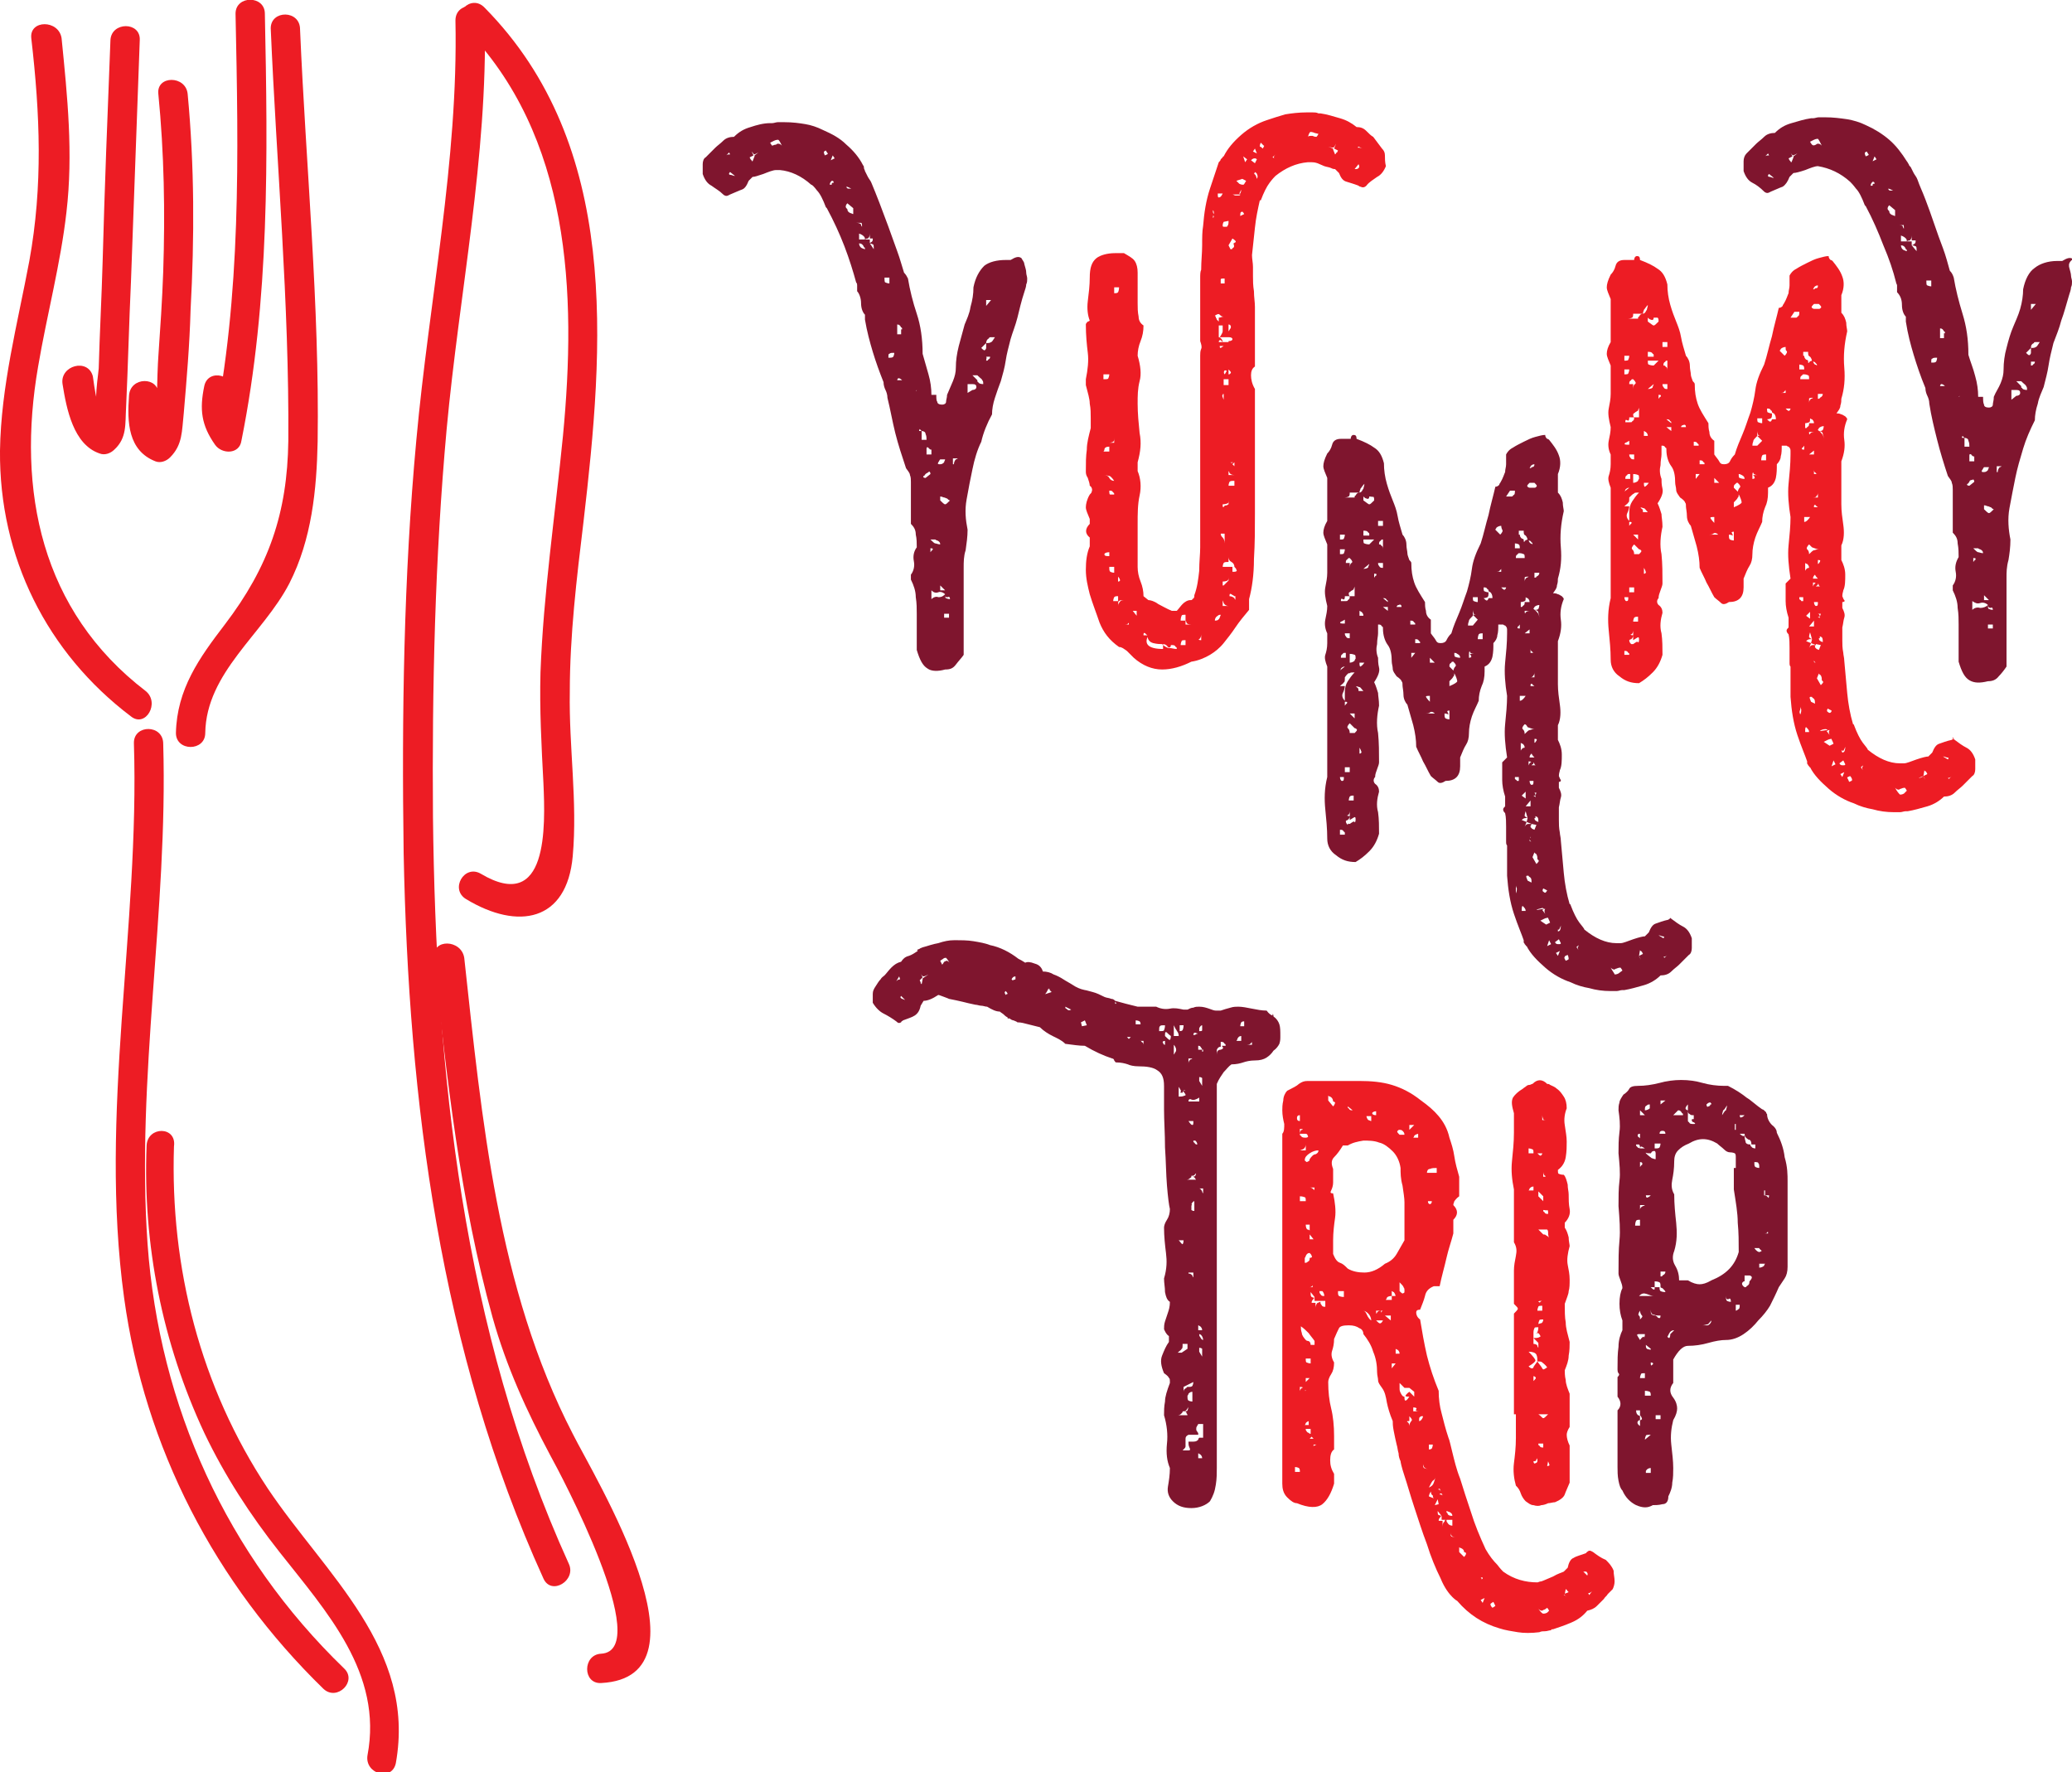<?xml version="1.0" encoding="utf-8"?>
<!-- Generator: Adobe Illustrator 19.0.0, SVG Export Plug-In . SVG Version: 6.00 Build 0)  -->
<svg version="1.1" id="Layer_1" xmlns="http://www.w3.org/2000/svg" xmlns:xlink="http://www.w3.org/1999/xlink" x="0px" y="0px"
	 viewBox="0 0 212 181.3" style="enable-background:new 0 0 212 181.3;" xml:space="preserve">
<style type="text/css">
	.st0{fill:none;stroke:#000000;stroke-miterlimit:10;}
	.st1{fill:#7F152E;}
	.st2{fill:#ED1C24;}
</style>
<path id="XMLID_642_" class="st0" d="M-400.7-10.7"/>
<g id="XMLID_1_">
	<path id="XMLID_3_" class="st1" d="M104.8,27c0.1,0.4,0.2,0.6,0.2,0.9c0,0.2,0.1,0.4,0.1,0.6s0,0.4-0.1,0.6c0,0.2-0.1,0.5-0.2,0.8
		c-0.3,0.9-0.5,1.8-0.7,2.6c-0.2,0.8-0.5,1.5-0.7,2.2c-0.2,0.8-0.4,1.5-0.5,2.2c-0.1,0.7-0.3,1.4-0.5,2.1c-0.2,0.5-0.4,1.1-0.6,1.7
		c-0.2,0.6-0.3,1.2-0.3,1.7c-0.5,0.9-0.9,1.9-1.1,2.8C100,46,99.7,47,99.5,48c-0.2,0.9-0.4,2-0.6,3.1c-0.2,1.1-0.1,2.1,0.1,3.1
		c0,0.7-0.1,1.4-0.2,2.1c-0.2,0.6-0.2,1.2-0.2,1.8v7.5V67c-0.2,0.3-0.5,0.6-0.8,1c-0.3,0.4-0.6,0.5-1.1,0.5
		c-0.7,0.2-1.4,0.2-1.8-0.1c-0.5-0.3-0.8-0.9-1.1-1.9v-1.8v-1.9c0-0.5,0-1.1-0.1-1.7c0-0.6-0.2-1.2-0.5-1.8v-0.5
		c0.3-0.4,0.4-0.9,0.3-1.4c-0.1-0.5,0-1,0.3-1.4c0-0.4,0-0.9-0.1-1.3c0-0.5-0.2-0.8-0.5-1.1v-4.3c0-0.2,0-0.5-0.1-0.7
		c0-0.2-0.2-0.4-0.4-0.7c-0.4-1.2-0.8-2.4-1.1-3.6c-0.3-1.2-0.5-2.4-0.8-3.6c0-0.3-0.1-0.6-0.2-0.8c-0.1-0.2-0.2-0.5-0.2-0.8
		C90,38.1,89.6,37,89.3,36s-0.6-2.1-0.8-3.3v-0.5c-0.2-0.2-0.4-0.6-0.4-1.2c0-0.5-0.2-1-0.4-1.2c0-0.3,0-0.5,0-0.6
		c0-0.1,0-0.2-0.1-0.3c-0.3-1.1-0.7-2.4-1.2-3.7c-0.5-1.3-1.1-2.6-1.8-3.9l-0.1-0.1c-0.3-0.8-0.6-1.4-0.9-1.7
		c-0.3-0.4-0.5-0.6-0.6-0.6c-1-0.9-2.1-1.4-3.2-1.5h-0.4c-0.3,0-0.8,0.2-1.3,0.4c-0.6,0.2-0.9,0.3-1.1,0.3l-0.4,0.4
		c-0.2,0.5-0.4,0.8-0.7,0.9c-0.3,0.1-0.7,0.3-1.2,0.5l-0.2,0.1c-0.2,0.1-0.4,0-0.5-0.1c-0.4-0.4-0.8-0.6-1.2-0.9
		c-0.4-0.2-0.7-0.6-0.9-1.2c0-0.4,0-0.7,0-1c0-0.3,0.1-0.6,0.3-0.7c0.2-0.2,0.4-0.4,0.6-0.6c0.2-0.2,0.3-0.3,0.4-0.4
		c0.2-0.2,0.5-0.4,0.8-0.7c0.3-0.3,0.7-0.4,1.1-0.4c0.5-0.5,1-0.8,1.7-1c0.6-0.2,1.3-0.4,2-0.4h0.1h0.1c0.2,0,0.4-0.1,0.6-0.1
		c0.2,0,0.4,0,0.6,0c0.9,0,1.6,0.1,2.2,0.2c0.6,0.1,1.2,0.3,1.8,0.6c0.9,0.4,1.7,0.8,2.4,1.5c0.7,0.6,1.3,1.3,1.7,2.1
		c0.1,0.1,0.1,0.2,0.1,0.3c0,0.1,0.1,0.2,0.1,0.3c0.1,0.2,0.2,0.4,0.3,0.6c0.1,0.2,0.3,0.4,0.4,0.7c0.2,0.5,0.5,1.2,0.8,2
		c0.3,0.8,0.6,1.6,0.9,2.4c0.3,0.8,0.6,1.7,0.9,2.5c0.3,0.8,0.5,1.6,0.7,2.2c0.2,0.2,0.3,0.4,0.4,0.6c0.2,1.2,0.5,2.4,0.9,3.6
		c0.4,1.2,0.6,2.6,0.6,4.1c0.2,0.7,0.4,1.4,0.6,2.1c0.2,0.7,0.3,1.4,0.3,2.1h0.5c0,0.3,0,0.6,0.1,0.7c0,0.2,0.2,0.3,0.5,0.3
		c0.2,0,0.4-0.1,0.4-0.3c0-0.2,0.1-0.4,0.1-0.7c0.2-0.5,0.4-0.9,0.6-1.4c0.2-0.5,0.3-0.9,0.3-1.4c0-0.7,0.1-1.4,0.3-2.2
		c0.2-0.7,0.4-1.5,0.6-2.2c0.2-0.5,0.5-1.1,0.6-1.8c0.2-0.7,0.3-1.3,0.3-2c0.2-1,0.6-1.7,1.1-2.2c0.5-0.4,1.3-0.6,2.2-0.6h0.5
		c0.5-0.3,0.8-0.4,1.1-0.2C104.6,26.6,104.8,26.8,104.8,27z M74.3,15.9c0.1-0.1,0.2-0.1,0.4-0.1l-0.1-0.2L74.3,15.9z M74.7,17.6
		c-0.2,0.2-0.1,0.3,0.1,0.3c0.1,0,0.2,0.1,0.4,0.1L74.7,17.6z M77.6,15.6c-0.2,0.1-0.4,0.2-0.4,0.2c-0.1,0-0.1-0.1-0.3-0.3l0.2,0.4
		l-0.4,0.2l0.1,0.2c0,0,0.1,0.1,0.1,0.1c0,0,0,0.1,0.1,0.1l0.2-0.5v-0.1L77.6,15.6z M79.4,14.8c0,0,0.1-0.1,0.2-0.1
		c0.2,0,0.3,0.1,0.4,0.2c-0.2-0.4-0.3-0.6-0.4-0.6c0,0-0.2,0-0.4,0.1l-0.4,0.2c0.1,0.2,0.2,0.3,0.2,0.3
		C79.1,14.9,79.2,14.8,79.4,14.8z M84.4,15.9c0.2-0.1,0.3-0.1,0.3-0.2c0,0-0.1-0.1-0.2-0.3c-0.2,0.1-0.2,0.1-0.2,0.2
		C84.3,15.6,84.3,15.7,84.4,15.9z M85.1,18.8c0-0.1,0.1-0.1,0.2-0.1c0-0.2-0.1-0.2-0.2-0.2c-0.1,0.1-0.2,0.2-0.2,0.4H85.1z
		 M85.4,16.2l-0.2-0.3l-0.2,0.5L85.4,16.2z M87.3,21.3l-0.6-0.5c-0.2,0.2-0.2,0.4-0.1,0.5c0,0,0.1,0.1,0.1,0.1
		c0,0.2,0.1,0.3,0.3,0.4c0.1,0,0.2,0.1,0.3,0.1V21.3z M87.1,19.3c-0.2-0.1-0.4-0.2-0.5-0.2c0,0.1,0.1,0.2,0.2,0.2H87.1L87.1,19.3z
		 M87.6,22.8c0.3,0,0.5,0.1,0.5,0.2c0,0.1,0.1,0.2,0.1,0.2c0-0.2,0-0.4-0.1-0.4C88.1,22.8,87.9,22.8,87.6,22.8z M87.9,24.9
		c0,0.2,0.1,0.4,0.3,0.5c0.1,0,0.2,0.1,0.3,0.1c0-0.1,0-0.2-0.1-0.2C88.3,25,88.1,24.9,87.9,24.9z M88.5,24.5c0-0.1,0-0.2-0.1-0.3
		c-0.1-0.1-0.2-0.2-0.5-0.3v0.6H88.5z M89.4,25.5c0-0.3,0-0.5-0.1-0.5c0,0-0.2-0.1-0.4-0.1c0,0,0.1,0,0.2-0.1
		c0.2-0.1,0.2-0.2,0.2-0.4H89v-0.5c0,0.3-0.1,0.4-0.2,0.5c-0.2,0-0.3,0.1-0.3,0.1H89v0.4L89.4,25.5z M89.6,26L89.6,26L89.6,26
		L89.6,26z M90.5,28.4c0,0.3,0,0.5,0.1,0.5c0,0,0.2,0.1,0.4,0.1v-0.6H90.5z M90.9,36.6c0.3,0,0.4,0,0.5-0.1c0,0,0.1-0.2,0.1-0.4
		c-0.3,0-0.4,0-0.5,0.1C90.9,36.2,90.9,36.3,90.9,36.6z M92.3,33.7c0-0.1,0-0.2-0.1-0.2c-0.1-0.2-0.2-0.3-0.4-0.3v1h0.4V33.7z
		 M92.3,38.9c-0.2-0.2-0.3-0.2-0.4-0.2c0,0-0.1,0.1-0.1,0.2H92.3z M93.7,40c0,0,0.1,0,0.1-0.1L93.7,40z M94.1,43.9
		c-0.1,0.2-0.1,0.2,0.1,0.2c0,0,0.1,0,0.1,0V45h0.5c0-0.2,0-0.4-0.1-0.6c0-0.2-0.2-0.3-0.4-0.3L94.1,43.9z M94.7,48.5
		c-0.1,0.1-0.1,0.2-0.2,0.2c-0.1,0.1,0,0.2,0.2,0.2l0.5-0.4c0-0.2-0.1-0.3-0.2-0.2C94.9,48.4,94.8,48.4,94.7,48.5z M95.2,46
		c-0.1-0.1-0.2-0.1-0.2-0.2c-0.2-0.1-0.2,0-0.2,0.2v0.5h0.5V46z M95.2,55.2c0.2,0.2,0.4,0.4,0.5,0.4c0.1,0,0.3,0.1,0.5,0.1
		c0-0.2-0.1-0.3-0.3-0.4c-0.1,0-0.2-0.1-0.2-0.1H95.2z M95.2,56.5c0.1-0.1,0.1-0.2,0.2-0.2c0.1-0.2,0-0.2-0.2-0.2V56.5z M96.7,60.8
		c0,0.2,0,0.4,0.1,0.4c0,0,0.2,0.1,0.4,0.1c0-0.2-0.1-0.3-0.2-0.2C96.7,61.1,96.7,61.1,96.7,60.8c-0.2-0.2-0.5-0.3-0.7-0.2
		c-0.3,0.1-0.5,0-0.7-0.2v0.9c0.2-0.2,0.5-0.3,0.7-0.2C96.2,61.1,96.4,61.1,96.7,60.8z M96.2,47c-0.1,0.1-0.1,0.2-0.2,0.3
		c-0.1,0.2,0,0.2,0.2,0.2c0.2,0,0.3-0.1,0.4-0.2c0-0.1,0.1-0.2,0.1-0.3H96.2z M96.2,51.2c0.2,0.2,0.4,0.4,0.5,0.4
		c0.1,0,0.2-0.1,0.5-0.4c-0.1,0-0.2-0.1-0.3-0.2c-0.1,0-0.2-0.1-0.3-0.1c-0.1,0-0.2-0.1-0.4-0.1V51.2z M96.2,59.9v0.5h0.5L96.2,59.9
		z M97.1,62.8h-0.5v0.4h0.5V62.8z M97.6,47.5c0-0.2,0.1-0.4,0.2-0.5c0.1,0,0.2-0.1,0.2-0.1h-0.5V47.5z M99.5,39.9
		c0.2,0,0.4-0.1,0.4-0.3c0-0.2-0.1-0.3-0.4-0.3H99v0.9L99.5,39.9z M100,38.9c0,0.1,0,0.2,0.1,0.2c0,0.1,0.2,0.2,0.5,0.2
		c0-0.2,0-0.3-0.1-0.4c0-0.1-0.2-0.2-0.5-0.5h-0.5L100,38.9z M100.9,35.1c0.2,0,0.4,0,0.5-0.1c0.1,0,0.2-0.2,0.4-0.5h-0.4
		c-0.1,0-0.2,0-0.2,0.1C101,34.7,100.9,34.9,100.9,35.1l-0.5,0.5c0.2,0.2,0.3,0.3,0.4,0.2c0,0,0.1-0.1,0.1-0.2V35.1z M100.9,31.3
		l0.5-0.6h-0.5V31.3z M100.9,36.9c0.1,0,0.2,0,0.2-0.1c0.2-0.1,0.2-0.2,0.2-0.3c-0.2,0-0.4,0-0.4,0C101,36.6,100.9,36.7,100.9,36.9z
		"/>
	<path id="XMLID_40_" class="st2" d="M141.4,15.2c0.2,0.2,0.3,0.4,0.3,0.7c0,0.3,0,0.7,0.1,1.1c-0.2,0.5-0.5,0.9-0.9,1.1
		c-0.4,0.3-0.8,0.5-1.1,0.9c-0.2,0.2-0.4,0.2-0.6,0.1c-0.1,0-0.2-0.1-0.2-0.1c-0.5-0.2-0.9-0.3-1.2-0.4c-0.4-0.1-0.6-0.4-0.8-0.9
		l-0.4-0.4c-0.1,0-0.2,0-0.4-0.1c-0.2-0.1-0.4-0.1-0.7-0.2c-0.2-0.1-0.5-0.2-0.7-0.3c-0.3-0.1-0.5-0.1-0.6-0.1h-0.4
		c-1.2,0.1-2.3,0.6-3.3,1.4c-0.1,0.1-0.3,0.3-0.6,0.7c-0.3,0.4-0.6,1-0.9,1.8h-0.1c-0.2,0.9-0.4,1.8-0.5,2.8
		c-0.1,0.9-0.2,1.9-0.3,2.8c0,0.4,0.1,0.8,0.1,1.2c0,0.4,0,0.7,0,0.9c0,0.5,0,1,0.1,1.6c0,0.6,0.1,1.1,0.1,1.6v1.6v1.5v3
		c-0.3,0.2-0.4,0.5-0.4,0.9c0,0.4,0.1,0.9,0.4,1.4v3.5v3.3v4.5v1.5c0,1.5,0,3-0.1,4.6c0,1.6-0.2,3-0.5,4.1v1.1
		c-0.5,0.6-1,1.2-1.4,1.8c-0.4,0.6-0.8,1.1-1.2,1.6c-0.4,0.5-0.9,0.9-1.4,1.2c-0.5,0.3-1.2,0.6-1.9,0.7c-1,0.5-2,0.8-3,0.8
		c-1,0-2-0.4-2.9-1.2c-0.2-0.2-0.5-0.5-0.7-0.7c-0.3-0.2-0.5-0.4-0.8-0.4c-1-0.7-1.6-1.5-2-2.5c-0.3-0.9-0.7-1.9-1-2.9
		c-0.2-0.8-0.4-1.6-0.4-2.5c0-0.9,0.1-1.7,0.4-2.4V55c-0.5-0.4-0.5-0.9,0-1.4v-0.5c-0.2-0.5-0.4-0.9-0.4-1.2c0-0.3,0.1-0.8,0.4-1.3
		c0.1-0.1,0.2-0.2,0.2-0.3c0.1-0.2,0-0.5-0.2-0.6c0-0.2-0.1-0.5-0.2-0.8c-0.2-0.3-0.2-0.5-0.2-0.7c0-0.8,0-1.5,0.1-2.2
		c0-0.7,0.2-1.4,0.4-2.2v-1c0-0.5,0-1-0.1-1.5c0-0.5-0.2-1.1-0.4-1.9v-0.6c0.2-1,0.3-1.9,0.2-2.7c-0.1-0.8-0.2-1.8-0.2-2.9
		c0-0.1,0.1-0.2,0.2-0.3c0.1,0,0.2-0.1,0.2-0.1c-0.2-0.5-0.3-1.2-0.2-2c0.1-0.8,0.2-1.6,0.2-2.4c0-1,0.2-1.6,0.7-2
		c0.4-0.3,1.1-0.5,1.9-0.5h0.9c0.5,0.3,0.9,0.5,1.1,0.8c0.2,0.3,0.3,0.7,0.3,1.2V31c0,0.5,0,0.9,0.1,1.4c0,0.4,0.2,0.7,0.5,0.9
		c0,0.6-0.1,1.1-0.3,1.6c-0.2,0.5-0.3,1-0.3,1.5c0.3,1,0.4,1.9,0.2,2.6c-0.2,0.8-0.2,1.5-0.2,2.3c0,1,0.1,2,0.2,3
		c0.2,1,0.1,1.9-0.2,3v0.9c0.3,0.7,0.4,1.6,0.2,2.5c-0.2,0.9-0.2,1.9-0.2,2.9V58c0,0.5,0.1,1,0.3,1.5c0.2,0.5,0.3,1,0.3,1.5l0.5,0.4
		c0.2,0,0.6,0.1,1,0.4c0.4,0.2,0.9,0.5,1.4,0.7h0.5c0.2-0.2,0.4-0.5,0.6-0.7c0.2-0.2,0.5-0.4,0.8-0.4c0.1,0,0.2,0,0.2-0.1
		c0.2-0.1,0.2-0.2,0.2-0.4c0.3-0.8,0.4-1.6,0.5-2.5c0-0.9,0.1-1.7,0.1-2.4V55V36.4c0-0.2,0-0.5,0.1-0.7c0.1-0.2,0-0.5-0.1-0.8v-1.6
		v-4.8c0-0.4,0-0.7,0.1-0.9c0-0.9,0.1-1.7,0.1-2.5c0-0.8,0-1.4,0.1-2c0.1-1.3,0.3-2.6,0.7-3.8c0.4-1.2,0.7-2.1,0.9-2.7
		c0.1-0.1,0.2-0.2,0.2-0.3c0,0,0.1-0.1,0.1-0.1c0,0,0,0,0.1-0.1c0,0,0-0.1,0.1-0.1c0.4-0.8,1-1.5,1.8-2.2c0.8-0.7,1.7-1.2,2.6-1.5
		c0.6-0.2,1.2-0.4,1.9-0.6c0.6-0.1,1.4-0.2,2.2-0.2c0.2,0,0.4,0,0.6,0c0.2,0,0.4,0,0.6,0.1h0.1h0.1c0.7,0.1,1.3,0.3,2,0.5
		c0.7,0.2,1.2,0.5,1.7,0.9c0.4,0,0.7,0.1,1,0.4c0.3,0.3,0.5,0.5,0.7,0.6L141.4,15.2z M112.9,38.8c0.3,0,0.5,0,0.5-0.1
		c0,0,0.1-0.2,0.1-0.4h-0.6V38.8z M113.5,45.7c-0.3,0-0.5,0.1-0.5,0.3c0,0.1-0.1,0.2-0.1,0.2h0.6V45.7z M114,49.2
		c-0.2-0.3-0.4-0.5-0.5-0.5c-0.1,0-0.3-0.1-0.6-0.1c0.3,0,0.5,0.1,0.6,0.3C113.6,49.1,113.8,49.2,114,49.2z M113.5,56.5
		c-0.3,0-0.5,0.1-0.5,0.2c0,0.2,0.2,0.2,0.5,0.2V56.5z M114,44.7c0,0.3,0,0.4-0.1,0.5c0,0-0.2,0.1-0.4,0.1h0.5V44.7z M114,50.6
		c0-0.1,0-0.2-0.1-0.2c-0.1-0.2-0.2-0.2-0.4-0.2c0,0.2,0,0.4,0.1,0.4C113.6,50.6,113.8,50.6,114,50.6z M113.5,58
		c0,0.3,0,0.4,0.1,0.5c0,0,0.2,0.1,0.4,0.1V58H113.5z M114,30c0.2,0,0.3,0,0.4-0.1c0,0,0.1-0.2,0.1-0.5H114V30z M114.4,61.4V61
		c-0.2,0-0.3,0-0.4,0.1c0,0-0.1,0.2-0.1,0.4H114.4z M114.4,59.5c0.1,0,0.1,0,0.2-0.1c0,0,0-0.2-0.2-0.4V59.5z M114.4,62
		c0-0.1,0-0.2,0.1-0.3c0.1-0.2,0.2-0.3,0.5-0.3c-0.3,0-0.4,0-0.5,0.1C114.4,61.5,114.4,61.7,114.4,62z M115.5,63.9
		c0-0.2,0-0.2-0.1-0.1c0,0.1-0.2,0.1-0.5,0.1H115.5z M116.3,62.5h-0.4l0.4,0.5V62.5z M118.9,65.9c0.2,0.2,0.5,0.4,0.7,0.4
		c0.3,0,0.5,0.1,0.8,0.1c0-0.1,0-0.2-0.1-0.2c-0.1-0.2-0.2-0.2-0.5-0.2c0,0.2-0.1,0.3-0.3,0.2C119.3,65.9,119.1,65.9,118.9,65.9
		c-0.2,0-0.5,0-0.9-0.1c-0.4-0.1-0.6-0.4-0.6-0.8c-0.1-0.1-0.2-0.1-0.2-0.2c-0.2-0.1-0.2,0-0.2,0.2h0.5c-0.5,0.9,0,1.4,1.5,1.4V65.9
		z M121.9,63.9c-0.3,0-0.5-0.1-0.5-0.2c0-0.1-0.1-0.2-0.1-0.2v-0.6c-0.2,0-0.4,0-0.4,0.1c0,0-0.1,0.2-0.1,0.5h0.5v0.4H121.9z
		 M121.3,65.5c-0.2,0-0.4,0-0.4,0.1c0,0-0.1,0.2-0.1,0.4h0.5V65.5z M122.9,64.9c0,0.3-0.1,0.4-0.2,0.5c-0.1,0-0.1,0.1,0.2,0.1V64.9z
		 M124.2,21.9c0-0.2,0-0.3-0.1-0.4C124.1,21.7,124.1,21.8,124.2,21.9c-0.1,0.2-0.1,0.3-0.1,0.4c0,0,0.1-0.1,0.1-0.1
		S124.1,22,124.2,21.9z M124.3,63.5c0.3,0,0.4-0.1,0.5-0.3c0-0.1,0.1-0.2,0.1-0.3c-0.1,0-0.2,0-0.3,0.1
		C124.4,63.1,124.3,63.3,124.3,63.5z M125.2,32.4c-0.2,0-0.3-0.1-0.4-0.2c-0.1-0.1-0.2-0.1-0.5,0.1c0.1,0.1,0.1,0.1,0.1,0.2
		c0,0,0.1,0.1,0.1,0.2c0,0,0.1,0.1,0.2,0.2c0-0.2,0-0.4,0-0.4C124.9,32.5,125,32.4,125.2,32.4z M124.6,19.8c0,0.3,0,0.4,0.1,0.4
		c0.2,0,0.3-0.2,0.4-0.4H124.6z M125.2,28.5c-0.2,0-0.3,0-0.3,0.1c0,0,0,0.2,0,0.4h0.4V28.5z M125.7,34.9c0.3,0,0.4-0.1,0.4-0.2
		c0-0.1-0.1-0.2-0.4-0.2h-0.5h-0.4c0.2-0.3,0.3-0.5,0.3-0.6c0-0.1,0-0.3,0-0.6h-0.4v1.2c0,0,0.1,0,0.2,0.1c0.1,0.1,0.2,0.2,0.2,0.4
		l-0.2-0.2c-0.1,0-0.2,0-0.2,0.2h0.4H125.7z M125.2,35.4h-0.4c0,0.1,0,0.2,0.1,0.2L125.2,35.4z M124.9,54.6c0,0.2,0.1,0.3,0.2,0.4
		c0.1,0.1,0.2,0.3,0.2,0.6v-1H124.9z M125.2,40.3c0,0-0.1,0-0.1,0.1c-0.1,0.1,0,0.2,0.1,0.5V40.3z M125.2,22.7
		c-0.1,0.2-0.1,0.3-0.1,0.4c0,0,0,0.1,0.1,0.1c0,0,0.1,0,0.2,0c0.1,0,0.2,0,0.2-0.1c0.1-0.1,0.1-0.3,0.1-0.5L125.2,22.7z
		 M125.3,38.3c0.1-0.1,0.1-0.2,0.2-0.3c0-0.1,0-0.1-0.2-0.1C125.2,38,125.2,38.2,125.3,38.3z M125.2,38.8v0.6h0.5v-0.6H125.2z
		 M125.7,51.1c0,0.2,0,0.4-0.1,0.4c0,0-0.2,0.1-0.5,0.1v0.1c0,0.1,0,0.2,0.1,0.2c0-0.1,0.1-0.2,0.3-0.2c0.1,0,0.1-0.1,0.2-0.1V51.1z
		 M126.3,58.5c0.2,0,0.3-0.1,0.2-0.2c0-0.1-0.1-0.2-0.2-0.3c0-0.2-0.1-0.4-0.3-0.5c-0.2-0.1-0.3-0.3-0.3-0.5v0.5
		c-0.3,0-0.4,0-0.5,0.1c0,0-0.1,0.2-0.1,0.4h0.5h0.5V58.5z M125.2,59.9l0.5-0.5v-0.4c0,0.2,0,0.3-0.1,0.4c0,0-0.2,0.1-0.5,0.1V59.9z
		 M125.7,62c-0.2,0-0.4-0.1-0.5-0.3c0-0.1-0.1-0.2-0.1-0.3V62H125.7z M125.7,25.1l0.2,0.4c0.1,0,0.2,0,0.2-0.1
		c0.2-0.1,0.2-0.2,0.1-0.5c0.1,0,0.1-0.1,0.2-0.1c0.1-0.1,0-0.2-0.3-0.4L125.7,25.1z M125.7,33.9c0.1-0.1,0.1-0.2,0.2-0.3
		c0.1-0.2,0-0.4-0.2-0.4V33.9z M125.7,38.3c0.1,0,0.1,0,0.2-0.1c0.1-0.1,0-0.2-0.2-0.4V38.3z M126.3,47.7v-0.4h-0.5
		c0.1,0,0.2,0,0.2,0.1c0.1-0.1,0.2-0.1,0.2-0.1h0.1l-0.2,0.2L126.3,47.7z M126.3,48.6c-0.3,0-0.4-0.1-0.5-0.2c0-0.1-0.1-0.2-0.1-0.2
		v0.4H126.3z M126.3,49.7v-0.5c-0.3,0-0.4,0-0.5,0.1c0,0-0.1,0.2-0.1,0.4H126.3z M126.3,61c-0.1-0.1-0.2-0.1-0.3-0.2
		c-0.2-0.1-0.2,0-0.2,0.2c0.2,0,0.4,0.1,0.5,0.2c0,0.1,0.1,0.1,0.1,0.2V61z M126.1,19.9c0.1,0,0.2,0.1,0.3,0.1c0.1,0,0.2,0,0.3,0
		c0.1,0,0.2,0,0.2-0.1H126.1z M126.8,18.8c0.2,0.1,0.3,0.1,0.4,0.1c0.1,0,0.1-0.1,0.3-0.4l-0.4-0.2l-0.6,0.2L126.8,18.8z M127,19.9
		c-0.1,0-0.2-0.1-0.1-0.1c0,0,0.1-0.2,0.1-0.4l-0.2,0.4L127,19.9L127,19.9z M127.3,21.9c-0.1-0.2-0.2-0.3-0.3-0.2
		c-0.1,0-0.1,0.2-0.1,0.4L127.3,21.9z M127.6,16.3l-0.4-0.3l0.2,0.6L127.6,16.3z M128.4,16.7l0.2-0.4c0,0-0.1-0.1-0.2-0.1
		c-0.2,0-0.3,0.1-0.4,0.2L128.4,16.7z M128.2,15.5l0.4,0.2l-0.2-0.5L128.2,15.5z M128.6,18.3c0.1-0.2,0.1-0.3,0-0.5
		c0-0.1-0.1-0.1-0.2-0.2c-0.1,0.2-0.1,0.3-0.1,0.2C128.4,17.8,128.5,17.9,128.6,18.3z M129.2,15.2c0.1-0.2,0.2-0.3,0.1-0.3
		c0,0-0.1-0.1-0.3-0.3c-0.1,0.2-0.1,0.3-0.1,0.4C129,15,129.1,15.1,129.2,15.2z M130.2,16.1c0.2,0.1,0.3,0.1,0.2,0.1
		c-0.1-0.1-0.1-0.2,0.1-0.4L130.2,16.1z M134.3,13.9c0.2,0.1,0.3,0.1,0.4,0.1c0,0,0.1-0.1,0.2-0.3l-0.4-0.1
		c-0.2-0.1-0.4-0.1-0.4-0.1c-0.1,0-0.2,0.2-0.3,0.6c0-0.2,0.2-0.2,0.4-0.2C134.2,13.9,134.2,13.9,134.3,13.9z M136.9,15.4l-0.4-0.2
		l0.2-0.5c-0.1,0.2-0.2,0.4-0.3,0.4c-0.1,0-0.2,0-0.5-0.1l0.5,0.2v0.1l0.2,0.5l0.1-0.1c0,0,0-0.1,0.1-0.1L136.9,15.4z M138.6,17.3
		c0.2,0,0.3,0,0.4-0.1c0.1-0.1,0.1-0.2,0-0.4L138.6,17.3z M138.9,15.1c0.1,0,0.3,0,0.5,0.1L139,15L138.9,15.1z"/>
	<path id="XMLID_96_" class="st1" d="M171,94c0.4,0.3,0.8,0.6,1.2,0.8c0.4,0.2,0.7,0.6,0.9,1.2c0,0.4,0,0.7,0,1
		c0,0.3-0.1,0.6-0.3,0.7c-0.2,0.2-0.4,0.4-0.5,0.5c-0.2,0.2-0.3,0.3-0.5,0.5c-0.2,0.2-0.5,0.4-0.8,0.7c-0.3,0.3-0.7,0.4-1.1,0.4
		c-0.4,0.4-1,0.8-1.7,1c-0.7,0.2-1.4,0.4-2,0.5h-0.2c-0.2,0-0.4,0.1-0.6,0.1c-0.2,0-0.4,0-0.6,0c-0.8,0-1.5-0.1-2.2-0.3
		c-0.6-0.1-1.3-0.3-1.9-0.6c-0.9-0.3-1.8-0.8-2.6-1.5c-0.8-0.7-1.5-1.4-1.9-2.2c0,0-0.1,0-0.1-0.1l-0.1-0.1c0-0.1-0.1-0.1-0.1-0.2
		c0-0.1,0-0.1,0-0.2c-0.2-0.6-0.6-1.5-1-2.7c-0.4-1.2-0.6-2.5-0.7-3.9c0-0.4,0-0.9,0-1.4c0-0.5,0-1.1,0-1.7
		c-0.1-0.1-0.1-0.2-0.1-0.5c0-0.5,0-1,0-1.4s0-1-0.1-1.4c-0.2-0.2-0.2-0.3-0.2-0.4s0.1-0.2,0.2-0.3v-1c-0.2-0.6-0.3-1.2-0.3-1.7
		c0-0.5,0-1.1,0-1.8l0.5-0.5c-0.2-1.3-0.3-2.4-0.2-3.4c0.1-1,0.2-2,0.2-2.9c-0.2-1.2-0.3-2.4-0.2-3.4c0.1-1,0.2-2,0.2-3v-0.4
		c0-0.2-0.1-0.3-0.2-0.4c-0.1,0-0.2-0.1-0.2-0.1h-0.5c0,0.4,0,0.8-0.1,1.1c0,0.3-0.2,0.6-0.4,0.8c0,0.5,0,0.9-0.1,1.4
		c-0.1,0.4-0.3,0.8-0.8,1v0.5c0,0.6-0.1,1.1-0.3,1.5c-0.2,0.5-0.3,1-0.3,1.5c-0.2,0.5-0.5,1-0.7,1.6c-0.2,0.6-0.3,1.2-0.3,1.7
		c0,0.5-0.1,0.9-0.3,1.2c-0.2,0.3-0.4,0.8-0.6,1.3v0.9c0,1-0.5,1.5-1.5,1.5c-0.3,0.2-0.6,0.3-0.8,0.1c-0.2-0.2-0.5-0.4-0.7-0.6
		c-0.3-0.5-0.5-1-0.8-1.5c-0.2-0.5-0.5-1-0.7-1.5c0-0.7-0.1-1.4-0.3-2.2c-0.2-0.7-0.4-1.4-0.6-2.1c-0.2-0.2-0.4-0.6-0.4-1
		c0-0.4-0.1-0.8-0.1-1c0-0.2,0-0.3-0.1-0.4c0-0.1-0.2-0.3-0.5-0.5c-0.2-0.3-0.4-0.5-0.4-0.8c0-0.2-0.1-0.5-0.1-0.7
		c0-0.7-0.1-1.3-0.4-1.7c-0.3-0.4-0.5-1-0.5-1.7c0-0.1,0-0.2-0.1-0.2c-0.1-0.2-0.2-0.2-0.4-0.2v0.9c0,0.3-0.1,0.6-0.1,1.1
		c-0.1,0.4-0.1,0.9,0.1,1.4c0,0.2,0,0.6,0.1,1c0.1,0.4-0.1,0.9-0.5,1.5c0.2,0.4,0.3,0.8,0.4,1.1c0,0.3,0.1,0.7,0.1,1.3
		c-0.2,0.9-0.3,1.9-0.1,2.8c0.1,1,0.1,2,0.1,3c0,0.2-0.1,0.4-0.2,0.7c-0.1,0.3-0.2,0.5-0.2,0.8c-0.2,0.2-0.2,0.5,0,0.7
		c0.3,0.2,0.4,0.5,0.4,0.8c-0.2,0.7-0.3,1.4-0.1,2.1c0.1,0.7,0.1,1.5,0.1,2.2c-0.2,0.7-0.5,1.3-1,1.8s-0.9,0.8-1.4,1.1
		c-0.8,0-1.4-0.2-2-0.7c-0.6-0.4-0.9-1-0.9-1.7c0-1-0.1-2-0.2-3c-0.1-1-0.1-2.1,0.2-3.3V68.2c-0.2-0.5-0.3-0.9-0.2-1.2
		c0.1-0.3,0.2-0.7,0.2-1.2v-1c-0.2-0.4-0.3-0.9-0.2-1.4s0.2-0.9,0.2-1.4c-0.2-0.8-0.3-1.4-0.2-1.9s0.2-1,0.2-1.5v-2.9
		c-0.2-0.5-0.4-0.9-0.4-1.2c0-0.3,0.1-0.7,0.4-1.2v-4.4c-0.2-0.5-0.4-0.9-0.4-1.2c0-0.3,0.1-0.7,0.4-1.3c0.2-0.2,0.4-0.5,0.5-0.9
		c0.1-0.4,0.4-0.6,0.9-0.6h1c0-0.2,0.1-0.4,0.3-0.4s0.3,0.1,0.3,0.4c0.8,0.3,1.4,0.6,1.8,0.9c0.5,0.3,0.8,0.8,1,1.6
		c0,0.7,0.1,1.4,0.3,2.1c0.2,0.7,0.4,1.2,0.6,1.7c0.2,0.5,0.4,1,0.5,1.6c0.1,0.6,0.3,1.2,0.5,1.9c0.2,0.2,0.4,0.6,0.4,1
		c0,0.4,0.1,0.7,0.1,0.9c0,0.2,0.1,0.4,0.2,0.7c0.1,0.1,0.2,0.2,0.2,0.3c0,0.8,0.1,1.4,0.3,2c0.2,0.6,0.6,1.2,1.1,2
		c0,0.2,0,0.6,0.1,0.9c0,0.4,0.2,0.7,0.5,0.9v1v0.4c0.2,0.3,0.4,0.5,0.5,0.7c0.1,0.2,0.2,0.3,0.5,0.3c0.3,0,0.5-0.1,0.6-0.3
		c0.1-0.2,0.2-0.4,0.5-0.7c0.2-0.7,0.5-1.4,0.8-2.1c0.3-0.7,0.5-1.4,0.8-2.2c0.2-0.7,0.4-1.5,0.5-2.3c0.1-0.8,0.4-1.6,0.9-2.6
		c0.3-0.9,0.5-1.9,0.8-2.9c0.2-1,0.5-2,0.7-2.9c0.2,0,0.3-0.1,0.4-0.2c0-0.1,0.1-0.2,0.1-0.2c0.3-0.5,0.4-0.9,0.5-1.1
		c0-0.3,0.1-0.5,0.1-0.8v-1c0.1-0.2,0.3-0.5,0.7-0.7c0.3-0.2,0.7-0.4,1.1-0.6c0.4-0.2,0.8-0.4,1.2-0.5c0.4-0.1,0.7-0.2,1-0.2
		c0,0.2,0.1,0.3,0.2,0.4c0.1,0,0.2,0.1,0.2,0.1c0.4,0.5,0.8,1,1,1.6c0.2,0.5,0.2,1.2-0.1,1.9v1.9c0.3,0.3,0.4,0.6,0.5,1
		c0,0.4,0.1,0.7,0.1,0.9c-0.3,1.3-0.4,2.5-0.3,3.7c0.1,1.2,0,2.2-0.3,3.2c0,0.2,0,0.4-0.1,0.7c0,0.3-0.2,0.5-0.4,0.8
		c0.2,0,0.3,0,0.5,0.1c0.1,0,0.2,0.1,0.4,0.2c0.1,0.1,0.2,0.2,0.2,0.3c-0.3,0.7-0.4,1.4-0.3,2.1c0.1,0.7,0,1.4-0.3,2.2v4.4
		c0,0.7,0.1,1.4,0.2,2.1c0.1,0.7,0.1,1.5-0.2,2.1v1.5c0.2,0.4,0.4,0.9,0.4,1.5c0,0.6,0,1.2-0.2,1.6c0,0.1-0.1,0.3-0.1,0.6
		c0.1,0.2,0.1,0.3,0.2,0.4c0,0.1,0,0.2-0.2,0.2v0.6c0.2,0.4,0.3,0.7,0.2,1c-0.1,0.3-0.1,0.6-0.2,1c0,0.4,0,0.9,0,1.3
		c0,0.4,0,0.8,0.1,1.3c0,0.2,0.1,0.5,0.1,0.8c0.1,1.1,0.2,2.2,0.3,3.3c0.1,1.1,0.3,2.2,0.6,3.2c0,0,0.1,0,0.1,0.1
		c0.3,0.8,0.6,1.4,0.9,1.8c0.3,0.4,0.5,0.6,0.5,0.7c1.1,0.9,2.2,1.4,3.3,1.4h0.4c0.3,0,0.7-0.2,1.3-0.4c0.6-0.2,1-0.3,1.2-0.3
		l0.4-0.4c0.2-0.5,0.4-0.8,0.7-0.9c0.3-0.1,0.8-0.3,1.3-0.4c0.1-0.1,0.2-0.1,0.2-0.2C170.6,93.7,170.8,93.8,171,94z M137.1,55.2
		c0.2,0,0.4,0,0.4-0.1c0,0,0.1-0.2,0.1-0.4h-0.5V55.2z M137.1,56.7c0.2,0,0.4,0,0.4-0.1c0,0,0.1-0.2,0.1-0.4h-0.5V56.7z M137.6,61.1
		c0,0.2-0.1,0.3-0.2,0.2c-0.2-0.1-0.2,0-0.2,0.2h0.5c0.1,0,0.2,0,0.2-0.1c0.2-0.1,0.2-0.2,0.2-0.4h0.5v-1c0,0.1-0.1,0.2-0.1,0.3
		c-0.1,0.1-0.2,0.1-0.3,0.2c-0.1,0.1-0.2,0.1-0.2,0.2c0,0.1,0,0.2,0.1,0.3H137.6z M137.6,66.8c-0.1,0-0.2,0-0.2,0.1
		c-0.2,0.1-0.2,0.2-0.2,0.4h0.5V66.8z M137.6,68.2c-0.2,0-0.3,0.1-0.4,0.2c0,0.1-0.1,0.2-0.1,0.2L137.6,68.2z M137.6,69.3
		c0,0.3,0,0.5-0.1,0.5c0,0.1-0.2,0.2-0.4,0.4h0.5c0,0.2-0.1,0.5-0.2,0.7c-0.1,0.2-0.1,0.5,0.2,0.8v0.5c0.1-0.1,0.1-0.2,0.2-0.2
		c0.1-0.2,0-0.2-0.2-0.2v-1c0-0.4,0.1-0.8,0.3-1.1c0.2-0.3,0.4-0.6,0.7-0.9c-0.3,0-0.5,0-0.5,0.1C138,68.8,137.8,69,137.6,69.3z
		 M137.1,79.5c0,0.2,0.1,0.4,0.2,0.4c0.2,0,0.2-0.1,0.2-0.4H137.1z M137.6,85.3c0-0.1,0-0.2-0.1-0.2c-0.1-0.2-0.2-0.2-0.4-0.2v0.5
		H137.6z M137.6,63.4c-0.2,0.1-0.3,0.2-0.4,0.2c-0.2,0.2,0,0.2,0.4,0.2V63.4z M138.1,50.3c0,0.3,0,0.4-0.1,0.5c0,0-0.2,0.1-0.4,0.1
		h1c0-0.1,0-0.2,0.1-0.2c0.1-0.2,0.2-0.3,0.4-0.3c0,0,0.1,0,0.2-0.1c0.1-0.1,0.1-0.2,0.2-0.3c0-0.1,0.1-0.3,0.1-0.5
		c-0.2,0.2-0.3,0.4-0.4,0.5c0,0.1-0.1,0.2-0.1,0.4H138.1z M138.1,57.6v0.5c0-0.3,0.1-0.5,0.2-0.5c0.1-0.1,0.1-0.2-0.2-0.5
		c-0.1,0-0.2,0-0.2,0.1c-0.2,0.1-0.2,0.2-0.2,0.4H138.1z M137.6,64.8c0,0.1,0,0.2,0.1,0.3c0.1,0.2,0.2,0.2,0.4,0.2v-0.5H137.6z
		 M137.6,78.4V79h0.5v-0.5H137.6z M138.1,84.3c0.3-0.2,0.4-0.3,0.5-0.2c0,0.1,0.1,0,0.1-0.2c0-0.2,0-0.3-0.1-0.3
		c0,0-0.2,0.1-0.5,0.3v-0.4v-0.5c0,0.2-0.1,0.4-0.2,0.4c-0.1,0-0.1,0.1,0.2,0.1c0,0.2-0.1,0.3-0.2,0.4c-0.1,0-0.2,0.1-0.2,0.1
		c0,0.2,0.1,0.3,0.2,0.4C137.9,84.2,138,84.3,138.1,84.3z M138.6,75c0.2-0.2,0.3-0.3,0.2-0.4c0,0-0.1-0.1-0.2-0.1l-0.5-0.5
		c-0.2,0.2-0.3,0.4-0.2,0.5c0.1,0.1,0.2,0.2,0.2,0.5H138.6z M138.1,67.8c0.2,0,0.4-0.1,0.5-0.2c0-0.1,0.1-0.2,0.1-0.2
		c0-0.2,0-0.4-0.1-0.4c0,0-0.2-0.1-0.5-0.1V67.8z M138.1,73l0.5,0.5V73H138.1z M138.6,81.4c-0.3,0-0.4,0-0.5,0.1
		c0,0-0.1,0.2-0.1,0.4h0.5V81.4z M139.5,70.7c-0.2-0.2-0.3-0.4-0.4-0.4c-0.1,0-0.2-0.1-0.5-0.1c0.1,0,0.2,0,0.2,0.1
		c0.2,0.1,0.2,0.2,0.2,0.4H139.5z M139.5,63c0-0.2-0.1-0.3-0.2-0.4c-0.1,0-0.1-0.1-0.2-0.1V63H139.5z M139.1,67.8
		c0,0.2,0,0.4,0.1,0.4c0,0,0.2-0.1,0.4-0.4H139.1z M139.1,77.1c0.1,0,0.1,0,0.2-0.1c0,0,0-0.2-0.2-0.5V77.1z M140.1,50.8
		c0,0.2-0.1,0.3-0.3,0.2c-0.1,0-0.2-0.1-0.3-0.2v0.4c0.3,0.2,0.5,0.4,0.6,0.4c0.1,0,0.2-0.1,0.5-0.4c0-0.2,0-0.3-0.1-0.4
		C140.5,50.9,140.4,50.8,140.1,50.8z M140.1,54.7c0-0.1,0-0.2-0.1-0.2c-0.1-0.2-0.3-0.2-0.5-0.2v0.5H140.1z M140.6,55.2h-0.5h-0.6
		c0,0.2,0,0.4,0.1,0.4c0,0,0.2,0.1,0.5,0.1L140.6,55.2z M139.5,58.2c0.3,0,0.5-0.1,0.5-0.2c0-0.1,0.1-0.2,0.1-0.3L139.5,58.2z
		 M140.6,59.1c0.1-0.1,0.1-0.2,0.2-0.2c0.1-0.2,0-0.2-0.2-0.2V59.1z M141,53.8h0.5v-0.5H141V53.8z M141.5,55.2c-0.1,0-0.2,0-0.2,0.1
		c-0.2,0.1-0.2,0.2-0.2,0.4c0.1,0,0.2,0,0.2,0.1c0.2,0.1,0.2,0.2,0.2,0.5V55.2z M141,57.6c0,0.1,0,0.2,0.1,0.3
		c0.1,0.2,0.2,0.2,0.4,0.2v-0.5H141z M142,61.6c0-0.1,0-0.2-0.1-0.2c-0.1-0.2-0.2-0.2-0.4-0.2L142,61.6z M142,62.1h-0.5l0.5,0.4
		V62.1z M143.4,62.1c0-0.2-0.1-0.3-0.3-0.2c-0.1,0-0.2,0.1-0.2,0.2H143.4z M144.4,63.9h0.4c0-0.1,0-0.2-0.1-0.2
		c-0.1-0.2-0.2-0.2-0.4-0.2V63.9z M144.8,66.8h-0.4v0.5L144.8,66.8z M144.8,65.8h0.5c0-0.1,0-0.2-0.1-0.2c-0.1-0.2-0.2-0.2-0.4-0.2
		V65.8z M146.8,73c-0.2-0.2-0.4-0.2-0.5-0.1c-0.1,0.1-0.3,0.1-0.5,0.1H146.8z M146.3,71.2c-0.3,0-0.4,0-0.4,0.1c0,0,0.1,0.2,0.4,0.5
		V71.2z M146.3,67.8h0.5l-0.5-0.5V67.8z M148.3,72.7c-0.2,0-0.3,0.1-0.2,0.1c0,0.1,0.1,0.2,0.1,0.3c0,0-0.2-0.1-0.4-0.1
		c0,0.3,0,0.4,0.1,0.5c0,0,0.2,0.1,0.4,0.1V73V72.7z M148.3,70.2c0.5-0.2,0.8-0.4,0.8-0.5c0-0.1-0.1-0.5-0.4-1
		c0-0.2,0.1-0.4,0.2-0.5c0.1-0.1,0.1-0.2-0.2-0.5c-0.1,0-0.2,0-0.2,0.1c-0.2,0.1-0.2,0.2-0.2,0.4l0.5,0.5c0,0.3,0,0.5-0.1,0.5
		c0,0.1-0.2,0.3-0.4,0.5V70.2z M148.8,66.8c0,0.2,0,0.4,0.1,0.4c0,0,0.2,0.1,0.5,0.1c0-0.2-0.1-0.3-0.3-0.4
		C149,66.8,148.9,66.8,148.8,66.8z M151.2,63.4l-0.5-0.5h0.5c-0.2,0-0.4,0-0.4-0.1c0,0-0.1-0.2-0.1-0.4V63c-0.2,0.2-0.4,0.4-0.4,0.5
		c0,0.1-0.1,0.2-0.1,0.5h0.5L151.2,63.4z M150.3,67.3c0.2,0,0.3-0.1,0.2-0.2c0-0.1-0.1-0.2-0.2-0.2h0.5c-0.2,0-0.4-0.1-0.4-0.2
		c0-0.1-0.1-0.1-0.1,0.2V67.3z M150.7,61.1c0,0.2,0,0.4,0.1,0.4c0,0,0.2,0.1,0.4,0.1v-0.5H150.7z M151.8,64.8c-0.3,0-0.4,0-0.5,0.1
		c0,0-0.1,0.2-0.1,0.5h0.5V64.8z M152.7,61.1c0-0.2-0.1-0.4-0.2-0.5c-0.1,0-0.1-0.1-0.2-0.1c0-0.1,0-0.2-0.1-0.2
		c-0.1-0.2-0.2-0.2-0.4-0.2c0,0.2,0,0.4,0.1,0.4c0,0,0.2,0.1,0.4,0.1c0,0.3,0,0.4-0.1,0.5c0,0-0.2,0.1-0.4,0.1
		c0.2,0.2,0.3,0.3,0.4,0.2c0,0,0.1-0.1,0.1-0.2H152.7z M153.6,53.8c-0.2,0-0.4,0.1-0.5,0.2c0,0.1-0.1,0.1-0.1,0.2l0.5,0.5
		c0.2-0.2,0.3-0.4,0.2-0.5C153.7,54.2,153.6,54,153.6,53.8z M153.6,58.6v-0.5c0,0.1,0,0.2-0.1,0.2c-0.1,0.2-0.2,0.2-0.5,0.2H153.6z
		 M153.6,60.1c0.2,0.2,0.3,0.3,0.4,0.2c0,0,0.1-0.1,0.1-0.2H153.6z M154.1,50.8h0.5c0.1,0,0.2,0,0.2-0.1c0.2-0.1,0.2-0.2,0.2-0.5
		h-0.5L154.1,50.8z M155.5,56.2c0-0.3,0-0.4-0.1-0.5c0,0-0.2-0.1-0.4-0.1v0.5H155.5z M156,57.1c0-0.2,0-0.4-0.1-0.4
		c0,0-0.2-0.1-0.4-0.1c-0.1,0-0.2,0-0.2,0.1c-0.2,0.1-0.2,0.2-0.2,0.4H156z M155.5,79.5h-0.5v0.2c0.1,0.1,0.2,0.1,0.2,0.2h0.2V79.5z
		 M155.1,91.4c0.1-0.2,0.1-0.4,0.1-0.5c-0.1-0.2-0.1-0.3-0.1-0.3c0,0.1,0,0.2,0,0.3C155.1,91.1,155.1,91.2,155.1,91.4z M155.5,63.9
		c-0.1,0.1-0.1,0.2-0.2,0.2c-0.1,0.2,0,0.2,0.2,0.2V63.9z M155.5,54.7c0,0.2,0.1,0.3,0.2,0.4c0.1,0,0.2,0.1,0.2,0.1
		c0,0.2,0,0.3,0.1,0.2c0-0.1,0.2-0.2,0.4-0.2c0,0.2,0.1,0.3,0.2,0.4c0.1,0,0.2,0.1,0.2,0.1c0-0.1,0-0.2-0.1-0.2
		c-0.1-0.2-0.2-0.2-0.4-0.2c0-0.2-0.1-0.4-0.2-0.5c-0.2-0.1-0.2-0.2-0.2-0.5h-0.5V54.7z M156.5,61.6c0-0.2-0.1-0.3-0.2-0.4
		c-0.1,0-0.2-0.1-0.2-0.1c0,0.2,0,0.4-0.1,0.4c0,0-0.2,0.1-0.4,0.1v0.5c0.1,0,0.2,0,0.2-0.1c0.2-0.1,0.2-0.2,0.2-0.4H156.5z
		 M155.5,71.7c0.2,0,0.4-0.2,0.6-0.5h-0.6V71.7z M155.5,77.1c0-0.1,0-0.2,0.1-0.3c0.1-0.2,0.2-0.3,0.4-0.3c0-0.2-0.1-0.3-0.2-0.4
		c-0.1,0-0.2-0.1-0.2-0.1V77.1z M156.1,93.2c0-0.2-0.1-0.3-0.3-0.5c-0.1,0-0.1,0.2-0.1,0.5H156.1z M156.1,81
		c-0.2,0.2-0.3,0.3-0.4,0.4c0,0,0.1,0.1,0.4,0.3V81z M156,74.1c-0.2,0.2-0.3,0.4-0.2,0.5c0.1,0.1,0.2,0.2,0.2,0.5
		c0.2-0.2,0.4-0.4,0.5-0.4c0.1,0,0.2-0.1,0.5-0.1c-0.2,0-0.4-0.1-0.7-0.2C156.2,74.2,156.1,74.1,156,74.1z M156.2,84.1l-0.2,0.5
		c0.1-0.2,0.2-0.3,0.4-0.3s0.3,0,0.3,0L156.2,84.1l0.1-0.4l-0.2-0.7c-0.1,0.3-0.1,0.4-0.1,0.5c0,0,0.1,0.1,0.3,0.2h-0.2
		c-0.2,0-0.3,0.1-0.4,0.2L156.2,84.1z M156,59.5c0-0.2,0.1-0.3,0.2-0.4c0.1,0,0.2-0.1,0.2-0.1c-0.2,0-0.4,0-0.4,0.1
		C156,59.2,156,59.3,156,59.5z M156,62.5c0,0.2,0,0.3,0.1,0.2c0-0.1,0.2-0.2,0.4-0.2H156z M156,64.8h0.5v-0.4L156,64.8z M156.1,82.5
		h0.5v-0.6L156.1,82.5z M156.7,90.3c0-0.2,0-0.4-0.1-0.5c-0.1-0.1-0.2-0.1-0.2-0.2c-0.1,0-0.2,0-0.2,0c-0.1,0.1,0,0.2,0.1,0.5
		L156.7,90.3z M156.5,49.4c-0.2,0.2-0.3,0.3-0.2,0.4c0,0,0.1,0.1,0.2,0.1h0.5c0.1,0,0.1,0,0.2-0.1c0.1-0.1,0-0.2-0.2-0.4H156.5z
		 M157,47.5c-0.2,0-0.3,0.1-0.4,0.2c0,0.1-0.1,0.2-0.1,0.2c0.1,0,0.2,0,0.2-0.1C156.9,47.8,157,47.7,157,47.5z M157,66.8
		c-0.1,0-0.2,0-0.2-0.1c-0.2-0.1-0.2-0.2-0.2-0.4v0.5H157z M157,69.3v-0.5c0,0.1,0,0.2-0.1,0.3c-0.1,0.2-0.2,0.2-0.4,0.2H157z
		 M157,70.2c-0.1-0.1-0.2-0.1-0.2-0.2c-0.2-0.1-0.2,0-0.2,0.2H157z M157,77.5c-0.1-0.1-0.2-0.2-0.3-0.4c-0.1,0.1-0.2,0.2-0.2,0.4
		H157z M157.5,78.4c-0.3,0-0.4-0.1-0.5-0.2c0-0.1-0.1-0.2-0.1-0.2c0,0.1,0,0.2-0.1,0.2c-0.1,0.1-0.2,0.2-0.4,0.2
		c0-0.2,0.1-0.3,0.2-0.4c0.1,0,0.1-0.1-0.2-0.1v0.4h0.5H157.5z M156.5,79.9c0,0.2,0.1,0.4,0.2,0.4c0.2,0,0.2-0.1,0.2-0.4H156.5z
		 M156.6,85.6c-0.1,0.2-0.1,0.3-0.1,0.4c0,0.1,0.2,0.1,0.4,0.2c-0.2,0-0.4-0.2-0.4-0.4C156.6,85.7,156.6,85.7,156.6,85.6z
		 M156.7,84.3c0,0.1-0.1,0.2-0.1,0.2c0,0.1,0,0.2,0.1,0.2c0,0.1,0.1,0.1,0.3,0.2l0.2-0.5L156.7,84.3z M156.8,87.7l0.4,0.7
		c0.2-0.2,0.3-0.3,0.2-0.4l-0.1-0.1c0-0.2,0-0.3-0.1-0.5c-0.1-0.1-0.2-0.1-0.2-0.2L156.8,87.7z M157.1,81.4c-0.1,0-0.1,0-0.1,0
		c0,0,0,0-0.1,0c0.1,0.1,0.2,0.1,0.2,0.2C157.1,81.7,157.1,81.6,157.1,81.4l0.1-0.3H157C157.1,81.2,157.1,81.3,157.1,81.4z
		 M157,59.1c0.1,0,0.2,0,0.2-0.1c0.2-0.1,0.3-0.2,0.3-0.4H157V59.1z M157.5,63.4c0-0.2,0-0.5-0.1-0.7c0-0.2-0.2-0.3-0.5-0.3
		c0.3,0,0.4,0,0.5-0.1c0,0,0.1-0.2,0.1-0.4c-0.2,0-0.4,0.1-0.5,0.2c0,0.1-0.1,0.1-0.1,0.2c0.3,0.2,0.4,0.4,0.5,0.5
		C157.5,63,157.5,63.2,157.5,63.4z M157,76c0.1,0,0.1-0.1,0.2-0.2c0.1-0.2,0-0.2-0.2-0.2V76z M157,83.7c0,0.2,0.1,0.3,0.4,0.4
		c0-0.2,0-0.4-0.1-0.5l-0.2-0.1V83.7z M157.2,93.1c0.2,0,0.5-0.1,0.8-0.1c0,0-0.1-0.1-0.2-0.1C157.5,93,157.3,93,157.2,93.1z
		 M158.2,94.6l0.4-0.2c-0.1-0.3-0.2-0.4-0.2-0.5c0,0-0.2,0-0.4,0.1l-0.4,0.2L158.2,94.6z M158.1,93.5c-0.1-0.2-0.1-0.4,0-0.5h-0.1
		l-0.2,0.1L158.1,93.5z M157.9,90.9c-0.1,0.2-0.1,0.3,0.1,0.4c0.1,0.1,0.2,0,0.3-0.2L157.9,90.9z M158.1,93c0,0,0.1,0,0.1,0
		c0,0,0.1,0,0.1,0C158.3,93,158.2,93,158.1,93z M158.7,96.6l-0.2-0.4l-0.2,0.6L158.7,96.6z M159.1,96.4c0.1,0.2,0.2,0.2,0.4,0.2
		c0.1,0,0.2,0,0.2-0.1l-0.2-0.4L159.1,96.4z M159.6,97.3l-0.4,0.2l0.2,0.3L159.6,97.3z M159.4,95.3c0,0,0.1,0,0.2-0.1
		c0.1-0.2,0.1-0.4,0.1-0.5c-0.1,0.3-0.2,0.5-0.3,0.4C159.4,95,159.4,95.1,159.4,95.3z M160.2,98.3c0.2-0.1,0.3-0.1,0.3-0.2
		c0,0,0-0.2-0.1-0.4c-0.2,0.1-0.3,0.1-0.3,0.2C160,98,160.1,98.1,160.2,98.3z M161.5,97.2c-0.1-0.2-0.1-0.3,0-0.4
		c0.1-0.1,0-0.1-0.2,0.1L161.5,97.2z M166,99.3c-0.1-0.2-0.2-0.3-0.2-0.3c0,0-0.2,0-0.4,0.1c-0.1,0-0.2,0.1-0.2,0.1
		c-0.2,0-0.3-0.1-0.4-0.2c0.2,0.4,0.4,0.6,0.4,0.7c0.1,0,0.2,0,0.4-0.1L166,99.3z M167.7,97.8l0.4-0.2l-0.1-0.2c0,0-0.1-0.1-0.1-0.1
		c0,0-0.1,0-0.1-0.1L167.7,97.8L167.7,97.8l-0.5,0.2C167.5,97.9,167.6,97.8,167.7,97.8c0,0.1,0.1,0.2,0.2,0.4L167.7,97.8z M170.2,96
		c0.1-0.1,0.1-0.2-0.1-0.2c-0.1,0-0.2-0.1-0.4-0.1L170.2,96z M170.6,97.7c-0.1,0.1-0.2,0.2-0.4,0.2l0.1,0.1L170.6,97.7z"/>
	<path id="XMLID_198_" class="st2" d="M200,75.7c0.4,0.3,0.8,0.6,1.2,0.8c0.4,0.2,0.7,0.6,0.9,1.2c0,0.4,0,0.7,0,1
		c0,0.3-0.1,0.6-0.3,0.7c-0.2,0.2-0.4,0.4-0.5,0.5c-0.2,0.2-0.3,0.3-0.5,0.5c-0.2,0.2-0.5,0.4-0.8,0.7c-0.3,0.3-0.7,0.4-1.1,0.4
		c-0.4,0.4-1,0.8-1.7,1c-0.7,0.2-1.4,0.4-2,0.5h-0.2c-0.2,0-0.4,0.1-0.6,0.1c-0.2,0-0.4,0-0.6,0c-0.8,0-1.5-0.1-2.2-0.3
		c-0.6-0.1-1.3-0.3-1.9-0.6c-0.9-0.3-1.8-0.8-2.6-1.5c-0.8-0.7-1.5-1.4-1.9-2.2c0,0-0.1,0-0.1-0.1l-0.1-0.1c0-0.1-0.1-0.1-0.1-0.2
		c0-0.1,0-0.1,0-0.2c-0.2-0.6-0.6-1.5-1-2.7c-0.4-1.2-0.6-2.5-0.7-3.9c0-0.4,0-0.9,0-1.4c0-0.5,0-1.1,0-1.7
		c-0.1-0.1-0.1-0.2-0.1-0.5c0-0.5,0-1,0-1.4s0-1-0.1-1.4c-0.2-0.2-0.2-0.3-0.2-0.4s0.1-0.2,0.2-0.3v-1c-0.2-0.6-0.3-1.2-0.3-1.7
		c0-0.5,0-1.1,0-1.8l0.5-0.5c-0.2-1.3-0.3-2.4-0.2-3.4c0.1-1,0.2-2,0.2-2.9c-0.2-1.2-0.3-2.4-0.2-3.4c0.1-1,0.2-2,0.2-3v-0.4
		c0-0.2-0.1-0.3-0.2-0.4c-0.1,0-0.2-0.1-0.2-0.1h-0.5c0,0.4,0,0.8-0.1,1.1c0,0.3-0.2,0.6-0.4,0.8c0,0.5,0,0.9-0.1,1.4
		c-0.1,0.4-0.3,0.8-0.8,1v0.5c0,0.6-0.1,1.1-0.3,1.5c-0.2,0.5-0.3,1-0.3,1.5c-0.2,0.5-0.5,1-0.7,1.6c-0.2,0.6-0.3,1.2-0.3,1.7
		c0,0.5-0.1,0.9-0.3,1.2c-0.2,0.3-0.4,0.8-0.6,1.3v0.9c0,1-0.5,1.5-1.5,1.5c-0.3,0.2-0.6,0.3-0.8,0.1c-0.2-0.2-0.5-0.4-0.7-0.6
		c-0.3-0.5-0.5-1-0.8-1.5c-0.2-0.5-0.5-1-0.7-1.5c0-0.7-0.1-1.4-0.3-2.2c-0.2-0.7-0.4-1.4-0.6-2.1c-0.2-0.2-0.4-0.6-0.4-1
		c0-0.4-0.1-0.8-0.1-1c0-0.2,0-0.3-0.1-0.4c0-0.1-0.2-0.3-0.5-0.5c-0.2-0.3-0.4-0.5-0.4-0.8c0-0.2-0.1-0.5-0.1-0.7
		c0-0.7-0.1-1.3-0.4-1.7c-0.3-0.4-0.5-1-0.5-1.7c0-0.1,0-0.2-0.1-0.2c-0.1-0.2-0.2-0.2-0.4-0.2v0.9c0,0.3-0.1,0.6-0.1,1.1
		c-0.1,0.4-0.1,0.9,0.1,1.4c0,0.2,0,0.6,0.1,1c0.1,0.4-0.1,0.9-0.5,1.5c0.2,0.4,0.3,0.8,0.4,1.1c0,0.3,0.1,0.7,0.1,1.3
		c-0.2,0.9-0.3,1.9-0.1,2.8c0.1,1,0.1,2,0.1,3c0,0.2-0.1,0.4-0.2,0.7c-0.1,0.3-0.2,0.5-0.2,0.8c-0.2,0.2-0.2,0.5,0,0.7
		c0.3,0.2,0.4,0.5,0.4,0.8c-0.2,0.7-0.3,1.4-0.1,2.1c0.1,0.7,0.1,1.5,0.1,2.2c-0.2,0.7-0.5,1.3-1,1.8s-0.9,0.8-1.4,1.1
		c-0.8,0-1.4-0.2-2-0.7c-0.6-0.4-0.9-1-0.9-1.7c0-1-0.1-2-0.2-3c-0.1-1-0.1-2.1,0.2-3.3V49.9c-0.2-0.5-0.3-0.9-0.2-1.2
		c0.1-0.3,0.2-0.7,0.2-1.2v-1c-0.2-0.4-0.3-0.9-0.2-1.4s0.2-0.9,0.2-1.4c-0.2-0.8-0.3-1.4-0.2-1.9s0.2-1,0.2-1.5v-2.9
		c-0.2-0.5-0.4-0.9-0.4-1.2c0-0.3,0.1-0.7,0.4-1.2v-4.4c-0.2-0.5-0.4-0.9-0.4-1.2c0-0.3,0.1-0.7,0.4-1.3c0.2-0.2,0.4-0.5,0.5-0.9
		c0.1-0.4,0.4-0.6,0.9-0.6h1c0-0.2,0.1-0.4,0.3-0.4s0.3,0.1,0.3,0.4c0.8,0.3,1.4,0.6,1.8,0.9c0.5,0.3,0.8,0.8,1,1.6
		c0,0.7,0.1,1.4,0.3,2.1c0.2,0.7,0.4,1.2,0.6,1.7c0.2,0.5,0.4,1,0.5,1.6c0.1,0.6,0.3,1.2,0.5,1.9c0.2,0.2,0.4,0.6,0.4,1
		c0,0.4,0.1,0.7,0.1,0.9c0,0.2,0.1,0.4,0.2,0.7c0.1,0.1,0.2,0.2,0.2,0.3c0,0.8,0.1,1.4,0.3,2c0.2,0.6,0.6,1.2,1.1,2
		c0,0.2,0,0.6,0.1,0.9c0,0.4,0.2,0.7,0.5,0.9v1v0.4c0.2,0.3,0.4,0.5,0.5,0.7c0.1,0.2,0.2,0.3,0.5,0.3c0.3,0,0.5-0.1,0.6-0.3
		c0.1-0.2,0.2-0.4,0.5-0.7c0.2-0.7,0.5-1.4,0.8-2.1c0.3-0.7,0.5-1.4,0.8-2.2c0.2-0.7,0.4-1.5,0.5-2.3c0.1-0.8,0.4-1.6,0.9-2.6
		c0.3-0.9,0.5-1.9,0.8-2.9c0.2-1,0.5-2,0.7-2.9c0.2,0,0.3-0.1,0.4-0.2c0-0.1,0.1-0.2,0.1-0.2c0.3-0.5,0.4-0.9,0.5-1.1
		c0-0.3,0.1-0.5,0.1-0.8v-1c0.1-0.2,0.3-0.5,0.7-0.7c0.3-0.2,0.7-0.4,1.1-0.6c0.4-0.2,0.8-0.4,1.2-0.5c0.4-0.1,0.7-0.2,1-0.2
		c0,0.2,0.1,0.3,0.2,0.4c0.1,0,0.2,0.1,0.2,0.1c0.4,0.5,0.8,1,1,1.6c0.2,0.5,0.2,1.2-0.1,1.9V32c0.3,0.3,0.4,0.6,0.5,1
		c0,0.4,0.1,0.7,0.1,0.9c-0.3,1.3-0.4,2.5-0.3,3.7c0.1,1.2,0,2.2-0.3,3.2c0,0.2,0,0.4-0.1,0.7c0,0.3-0.2,0.5-0.4,0.8
		c0.2,0,0.3,0,0.5,0.1c0.1,0,0.2,0.1,0.4,0.2c0.1,0.1,0.2,0.2,0.2,0.3c-0.3,0.7-0.4,1.4-0.3,2.1c0.1,0.7,0,1.4-0.3,2.2v4.4
		c0,0.7,0.1,1.4,0.2,2.1c0.1,0.7,0.1,1.5-0.2,2.1v1.5c0.2,0.4,0.4,0.9,0.4,1.5c0,0.6,0,1.2-0.2,1.6c0,0.1-0.1,0.3-0.1,0.6
		c0.1,0.2,0.1,0.3,0.2,0.4s0,0.2-0.2,0.2v0.6c0.2,0.4,0.3,0.7,0.2,1c-0.1,0.3-0.1,0.6-0.2,1c0,0.4,0,0.9,0,1.3c0,0.4,0,0.8,0.1,1.3
		c0,0.2,0.1,0.5,0.1,0.8c0.1,1.1,0.2,2.2,0.3,3.3s0.3,2.2,0.6,3.2c0,0,0.1,0,0.1,0.1c0.3,0.8,0.6,1.4,0.9,1.8
		c0.3,0.4,0.5,0.6,0.5,0.7c1.1,0.9,2.2,1.4,3.3,1.4h0.4c0.3,0,0.7-0.2,1.3-0.4c0.6-0.2,1-0.3,1.2-0.3l0.4-0.4
		c0.2-0.5,0.4-0.8,0.7-0.9s0.8-0.3,1.3-0.4c0.1-0.1,0.2-0.1,0.2-0.2C199.6,75.4,199.8,75.5,200,75.7z M166.2,36.9
		c0.2,0,0.4,0,0.4-0.1c0,0,0.1-0.2,0.1-0.4h-0.5V36.9z M166.2,38.3c0.2,0,0.4,0,0.4-0.1c0,0,0.1-0.2,0.1-0.4h-0.5V38.3z M166.7,42.8
		c0,0.2-0.1,0.3-0.2,0.2c-0.2-0.1-0.2,0-0.2,0.2h0.5c0.1,0,0.2,0,0.2-0.1c0.2-0.1,0.2-0.2,0.2-0.4h0.5v-1c0,0.1-0.1,0.2-0.1,0.3
		c-0.1,0.1-0.2,0.1-0.3,0.2c-0.1,0.1-0.2,0.1-0.2,0.2c0,0.1,0,0.2,0.1,0.3H166.7z M166.7,48.5c-0.1,0-0.2,0-0.2,0.1
		c-0.2,0.1-0.2,0.2-0.2,0.4h0.5V48.5z M166.7,49.9c-0.2,0-0.3,0.1-0.4,0.2c0,0.1-0.1,0.2-0.1,0.2L166.7,49.9z M166.7,50.9
		c0,0.3,0,0.5-0.1,0.5c0,0.1-0.2,0.2-0.4,0.4h0.5c0,0.2-0.1,0.5-0.2,0.7c-0.1,0.2-0.1,0.5,0.2,0.8v0.5c0.1-0.1,0.1-0.2,0.2-0.2
		c0.1-0.2,0-0.2-0.2-0.2v-1c0-0.4,0.1-0.8,0.3-1.1c0.2-0.3,0.4-0.6,0.7-0.9c-0.3,0-0.5,0-0.5,0.1C167.1,50.5,166.9,50.7,166.7,50.9z
		 M166.2,61.1c0,0.2,0.1,0.4,0.2,0.4c0.2,0,0.2-0.1,0.2-0.4H166.2z M166.7,67c0-0.1,0-0.2-0.1-0.2c-0.1-0.2-0.2-0.2-0.4-0.2V67
		H166.7z M166.7,45.1c-0.2,0.1-0.3,0.2-0.4,0.2c-0.2,0.2,0,0.2,0.4,0.2V45.1z M167.1,32c0,0.3,0,0.4-0.1,0.5c0,0-0.2,0.1-0.4,0.1h1
		c0-0.1,0-0.2,0.1-0.2c0.1-0.2,0.2-0.3,0.4-0.3c0,0,0.1,0,0.2-0.1c0.1-0.1,0.1-0.2,0.2-0.3c0-0.1,0.1-0.3,0.1-0.5
		c-0.2,0.2-0.3,0.4-0.4,0.5c0,0.1-0.1,0.2-0.1,0.4H167.1z M167.1,39.3v0.5c0-0.3,0.1-0.5,0.2-0.5c0.1-0.1,0.1-0.2-0.2-0.5
		c-0.1,0-0.2,0-0.2,0.1c-0.2,0.1-0.2,0.2-0.2,0.4H167.1z M166.7,46.5c0,0.1,0,0.2,0.1,0.3c0.1,0.2,0.2,0.2,0.4,0.2v-0.5H166.7z
		 M166.7,60.1v0.5h0.5v-0.5H166.7z M167.1,65.9c0.3-0.2,0.4-0.3,0.5-0.2c0,0.1,0.1,0,0.1-0.2c0-0.2,0-0.3-0.1-0.3
		c0,0-0.2,0.1-0.5,0.3V65v-0.5c0,0.2-0.1,0.4-0.2,0.4c-0.1,0-0.1,0.1,0.2,0.1c0,0.2-0.1,0.3-0.2,0.4c-0.1,0-0.2,0.1-0.2,0.1
		c0,0.2,0.1,0.3,0.2,0.4C167,65.9,167.1,65.9,167.1,65.9z M167.7,56.7c0.2-0.2,0.3-0.3,0.2-0.4c0,0-0.1-0.1-0.2-0.1l-0.5-0.5
		c-0.2,0.2-0.3,0.4-0.2,0.5c0.1,0.1,0.2,0.2,0.2,0.5H167.7z M167.1,49.4c0.2,0,0.4-0.1,0.5-0.2c0-0.1,0.1-0.2,0.1-0.2
		c0-0.2,0-0.4-0.1-0.4c0,0-0.2-0.1-0.5-0.1V49.4z M167.1,54.7l0.5,0.5v-0.5H167.1z M167.7,63.1c-0.3,0-0.4,0-0.5,0.1
		c0,0-0.1,0.2-0.1,0.4h0.5V63.1z M168.6,52.4c-0.2-0.2-0.3-0.4-0.4-0.4c-0.1,0-0.2-0.1-0.5-0.1c0.1,0,0.2,0,0.2,0.1
		c0.2,0.1,0.2,0.2,0.2,0.4H168.6z M168.6,44.6c0-0.2-0.1-0.3-0.2-0.4c-0.1,0-0.1-0.1-0.2-0.1v0.5H168.6z M168.2,49.4
		c0,0.2,0,0.4,0.1,0.4c0,0,0.2-0.1,0.4-0.4H168.2z M168.2,58.7c0.1,0,0.1,0,0.2-0.1c0,0,0-0.2-0.2-0.5V58.7z M169.2,32.5
		c0,0.2-0.1,0.3-0.3,0.2c-0.1,0-0.2-0.1-0.3-0.2v0.4c0.3,0.2,0.5,0.4,0.6,0.4c0.1,0,0.2-0.1,0.5-0.4c0-0.2,0-0.3-0.1-0.4
		C169.6,32.5,169.4,32.5,169.2,32.5z M169.2,36.4c0-0.1,0-0.2-0.1-0.2c-0.1-0.2-0.3-0.2-0.5-0.2v0.5H169.2z M169.7,36.9h-0.5h-0.6
		c0,0.2,0,0.4,0.1,0.4c0,0,0.2,0.1,0.5,0.1L169.7,36.9z M168.6,39.8c0.3,0,0.5-0.1,0.5-0.2c0-0.1,0.1-0.2,0.1-0.3L168.6,39.8z
		 M169.7,40.8c0.1-0.1,0.1-0.2,0.2-0.2c0.1-0.2,0-0.2-0.2-0.2V40.8z M170.1,35.5h0.5V35h-0.5V35.5z M170.6,36.9
		c-0.1,0-0.2,0-0.2,0.1c-0.2,0.1-0.2,0.2-0.2,0.4c0.1,0,0.2,0,0.2,0.1c0.2,0.1,0.2,0.2,0.2,0.5V36.9z M170.1,39.3
		c0,0.1,0,0.2,0.1,0.3c0.1,0.2,0.2,0.2,0.4,0.2v-0.5H170.1z M171,43.3c0-0.1,0-0.2-0.1-0.2c-0.1-0.2-0.2-0.2-0.4-0.2L171,43.3z
		 M171,43.7h-0.5l0.5,0.4V43.7z M172.5,43.7c0-0.2-0.1-0.3-0.3-0.2c-0.1,0-0.2,0.1-0.2,0.2H172.5z M173.4,45.6h0.4
		c0-0.1,0-0.2-0.1-0.2c-0.1-0.2-0.2-0.2-0.4-0.2V45.6z M173.9,48.5h-0.4V49L173.9,48.5z M173.9,47.5h0.5c0-0.1,0-0.2-0.1-0.2
		c-0.1-0.2-0.2-0.2-0.4-0.2V47.5z M175.8,54.7c-0.2-0.2-0.4-0.2-0.5-0.1c-0.1,0.1-0.3,0.1-0.5,0.1H175.8z M175.4,52.9
		c-0.3,0-0.4,0-0.4,0.1c0,0,0.1,0.2,0.4,0.5V52.9z M175.4,49.4h0.5l-0.5-0.5V49.4z M177.4,54.4c-0.2,0-0.3,0.1-0.2,0.1
		c0,0.1,0.1,0.2,0.1,0.3c0,0-0.2-0.1-0.4-0.1c0,0.3,0,0.4,0.1,0.5c0,0,0.2,0.1,0.4,0.1v-0.5V54.4z M177.4,51.9
		c0.5-0.2,0.8-0.4,0.8-0.5c0-0.1-0.1-0.5-0.4-1c0-0.2,0.1-0.4,0.2-0.5c0.1-0.1,0.1-0.2-0.2-0.5c-0.1,0-0.2,0-0.2,0.1
		c-0.2,0.1-0.2,0.2-0.2,0.4l0.5,0.5c0,0.3,0,0.5-0.1,0.5c0,0.1-0.2,0.3-0.4,0.5V51.9z M177.9,48.5c0,0.2,0,0.4,0.1,0.4
		c0,0,0.2,0.1,0.5,0.1c0-0.2-0.1-0.3-0.3-0.4C178,48.5,178,48.5,177.9,48.5z M180.3,45.1l-0.5-0.5h0.5c-0.2,0-0.4,0-0.4-0.1
		c0,0-0.1-0.2-0.1-0.4v0.5c-0.2,0.2-0.4,0.4-0.4,0.5c0,0.1-0.1,0.2-0.1,0.5h0.5L180.3,45.1z M179.3,49c0.2,0,0.3-0.1,0.2-0.2
		c0-0.1-0.1-0.2-0.2-0.2h0.5c-0.2,0-0.4-0.1-0.4-0.2c0-0.1-0.1-0.1-0.1,0.2V49z M179.8,42.8c0,0.2,0,0.4,0.1,0.4
		c0,0,0.2,0.1,0.4,0.1v-0.5H179.8z M180.8,46.5c-0.3,0-0.4,0-0.5,0.1c0,0-0.1,0.2-0.1,0.5h0.5V46.5z M181.7,42.8
		c0-0.2-0.1-0.4-0.2-0.5c-0.1,0-0.1-0.1-0.2-0.1c0-0.1,0-0.2-0.1-0.2c-0.1-0.2-0.2-0.2-0.4-0.2c0,0.2,0,0.4,0.1,0.4
		c0,0,0.2,0.1,0.4,0.1c0,0.3,0,0.4-0.1,0.5c0,0-0.2,0.1-0.4,0.1c0.2,0.2,0.3,0.3,0.4,0.2c0,0,0.1-0.1,0.1-0.2H181.7z M182.7,35.5
		c-0.2,0-0.4,0.1-0.5,0.2c0,0.1-0.1,0.1-0.1,0.2l0.5,0.5c0.2-0.2,0.3-0.4,0.2-0.5C182.7,35.9,182.7,35.7,182.7,35.5z M182.7,40.3
		v-0.5c0,0.1,0,0.2-0.1,0.2c-0.1,0.2-0.2,0.2-0.5,0.2H182.7z M182.7,41.8c0.2,0.2,0.3,0.3,0.4,0.2c0,0,0.1-0.1,0.1-0.2H182.7z
		 M183.2,32.5h0.5c0.1,0,0.2,0,0.2-0.1c0.2-0.1,0.2-0.2,0.2-0.5h-0.5L183.2,32.5z M184.6,37.9c0-0.3,0-0.4-0.1-0.5
		c0,0-0.2-0.1-0.4-0.1v0.5H184.6z M185.1,38.8c0-0.2,0-0.4-0.1-0.4c0,0-0.2-0.1-0.4-0.1c-0.1,0-0.2,0-0.2,0.1
		c-0.2,0.1-0.2,0.2-0.2,0.4H185.1z M184.6,61.1h-0.5v0.2c0.1,0.1,0.2,0.1,0.2,0.2h0.2V61.1z M184.2,73.1c0.1-0.2,0.1-0.4,0.1-0.5
		c-0.1-0.2-0.1-0.3-0.1-0.3c0,0.1,0,0.2,0,0.3C184.1,72.8,184.1,72.9,184.2,73.1z M184.6,45.6c-0.1,0.1-0.1,0.2-0.2,0.2
		c-0.1,0.2,0,0.2,0.2,0.2V45.6z M184.6,36.4c0,0.2,0.1,0.3,0.2,0.4c0.1,0,0.2,0.1,0.2,0.1c0,0.2,0,0.3,0.1,0.2
		c0-0.1,0.2-0.2,0.4-0.2c0,0.2,0.1,0.3,0.2,0.4c0.1,0,0.2,0.1,0.2,0.1c0-0.1,0-0.2-0.1-0.2c-0.1-0.2-0.2-0.2-0.4-0.2
		c0-0.2-0.1-0.4-0.2-0.5c-0.2-0.1-0.2-0.2-0.2-0.5h-0.5V36.4z M185.6,43.3c0-0.2-0.1-0.3-0.2-0.4c-0.1,0-0.2-0.1-0.2-0.1
		c0,0.2,0,0.4-0.1,0.4c0,0-0.2,0.1-0.4,0.1v0.5c0.1,0,0.2,0,0.2-0.1c0.2-0.1,0.2-0.2,0.2-0.4H185.6z M184.6,53.4
		c0.2,0,0.4-0.2,0.6-0.5h-0.6V53.4z M184.6,58.7c0-0.1,0-0.2,0.1-0.3c0.1-0.2,0.2-0.3,0.4-0.3c0-0.2-0.1-0.3-0.2-0.4
		c-0.1,0-0.2-0.1-0.2-0.1V58.7z M185.1,74.9c0-0.2-0.1-0.3-0.3-0.5c-0.1,0-0.1,0.2-0.1,0.5H185.1z M185.2,62.6
		c-0.2,0.2-0.3,0.3-0.4,0.4c0,0,0.1,0.1,0.4,0.3V62.6z M185.1,55.7c-0.2,0.2-0.3,0.4-0.2,0.5c0.1,0.1,0.2,0.2,0.2,0.5
		c0.2-0.2,0.4-0.4,0.5-0.4c0.1,0,0.2-0.1,0.5-0.1c-0.2,0-0.4-0.1-0.7-0.2C185.3,55.9,185.2,55.8,185.1,55.7z M185.3,65.8l-0.2,0.5
		c0.1-0.2,0.2-0.3,0.4-0.3s0.3,0,0.3,0L185.3,65.8l0.1-0.4l-0.2-0.7c-0.1,0.3-0.1,0.4-0.1,0.5c0,0,0.1,0.1,0.3,0.2h-0.2
		c-0.2,0-0.3,0.1-0.4,0.2L185.3,65.8z M185.1,41.2c0-0.2,0.1-0.3,0.2-0.4c0.1,0,0.2-0.1,0.2-0.1c-0.2,0-0.4,0-0.4,0.1
		C185.1,40.9,185.1,41,185.1,41.2z M185.1,44.2c0,0.2,0,0.3,0.1,0.2c0-0.1,0.2-0.2,0.4-0.2H185.1z M185.1,46.5h0.5v-0.4L185.1,46.5z
		 M185.1,64.1h0.5v-0.6L185.1,64.1z M185.7,72c0-0.2,0-0.4-0.1-0.5c-0.1-0.1-0.2-0.1-0.2-0.2c-0.1,0-0.2,0-0.2,0
		c-0.1,0.1,0,0.2,0.1,0.5L185.7,72z M185.6,31.1c-0.2,0.2-0.3,0.3-0.2,0.4c0,0,0.1,0.1,0.2,0.1h0.5c0.1,0,0.1,0,0.2-0.1
		c0.1-0.1,0-0.2-0.2-0.4H185.6z M186,29.2c-0.2,0-0.3,0.1-0.4,0.2c0,0.1-0.1,0.2-0.1,0.2c0.1,0,0.2,0,0.2-0.1
		C186,29.5,186,29.4,186,29.2z M186,48.5c-0.1,0-0.2,0-0.2-0.1c-0.2-0.1-0.2-0.2-0.2-0.4v0.5H186z M186,50.9v-0.5
		c0,0.1,0,0.2-0.1,0.3c-0.1,0.2-0.2,0.2-0.4,0.2H186z M186,51.9c-0.1-0.1-0.2-0.1-0.2-0.2c-0.2-0.1-0.2,0-0.2,0.2H186z M186,59.2
		c-0.1-0.1-0.2-0.2-0.3-0.4c-0.1,0.1-0.2,0.2-0.2,0.4H186z M186.6,60.1c-0.3,0-0.4-0.1-0.5-0.2c0-0.1-0.1-0.2-0.1-0.2
		c0,0.1,0,0.2-0.1,0.2c-0.1,0.1-0.2,0.2-0.4,0.2c0-0.2,0.1-0.3,0.2-0.4c0.1,0,0.1-0.1-0.2-0.1v0.4h0.5H186.6z M185.6,61.6
		c0,0.2,0.1,0.4,0.2,0.4c0.2,0,0.2-0.1,0.2-0.4H185.6z M185.7,67.3c-0.1,0.2-0.1,0.3-0.1,0.4c0,0.1,0.2,0.1,0.4,0.2
		c-0.2,0-0.4-0.2-0.4-0.4C185.6,67.4,185.6,67.3,185.7,67.3z M185.8,65.9c0,0.1-0.1,0.2-0.1,0.2c0,0.1,0,0.2,0.1,0.2
		c0,0.1,0.1,0.1,0.3,0.2l0.2-0.5L185.8,65.9z M185.9,69.4l0.4,0.7c0.2-0.2,0.3-0.3,0.2-0.4l-0.1-0.1c0-0.2,0-0.3-0.1-0.5
		c-0.1-0.1-0.2-0.1-0.2-0.2L185.9,69.4z M186.2,63.1c-0.1,0-0.1,0-0.1,0c0,0,0,0-0.1,0c0.1,0.1,0.2,0.1,0.2,0.2
		C186.1,63.3,186.2,63.3,186.2,63.1l0.1-0.3H186C186.1,62.8,186.2,62.9,186.2,63.1z M186,40.8c0.1,0,0.2,0,0.2-0.1
		c0.2-0.1,0.3-0.2,0.3-0.4H186V40.8z M186.6,45.1c0-0.2,0-0.5-0.1-0.7c0-0.2-0.2-0.3-0.5-0.3c0.3,0,0.4,0,0.5-0.1
		c0,0,0.1-0.2,0.1-0.4c-0.2,0-0.4,0.1-0.5,0.2c0,0.1-0.1,0.1-0.1,0.2c0.3,0.2,0.4,0.4,0.5,0.5C186.6,44.7,186.6,44.9,186.6,45.1z
		 M186,57.7c0.1,0,0.1-0.1,0.2-0.2c0.1-0.2,0-0.2-0.2-0.2V57.7z M186.1,65.3c0,0.2,0.1,0.3,0.4,0.4c0-0.2,0-0.4-0.1-0.5l-0.2-0.1
		V65.3z M186.2,74.8c0.2,0,0.5-0.1,0.8-0.1c0,0-0.1-0.1-0.2-0.1C186.5,74.6,186.3,74.7,186.2,74.8z M187.2,76.3l0.4-0.2
		c-0.1-0.3-0.2-0.4-0.2-0.5c0,0-0.2,0-0.4,0.1l-0.4,0.2L187.2,76.3z M187.2,75.2c-0.1-0.2-0.1-0.4,0-0.5h-0.1l-0.2,0.1L187.2,75.2z
		 M187,72.5c-0.1,0.2-0.1,0.3,0.1,0.4c0.1,0.1,0.3,0,0.3-0.2L187,72.5z M187.2,74.7c0,0,0.1,0,0.1,0c0,0,0.1,0,0.1,0
		C187.4,74.7,187.3,74.7,187.2,74.7z M187.8,78.2l-0.2-0.4l-0.2,0.6L187.8,78.2z M188.2,78.1c0.1,0.2,0.2,0.2,0.4,0.2
		c0.1,0,0.2,0,0.2-0.1l-0.2-0.4L188.2,78.1z M188.7,79l-0.4,0.2l0.2,0.3L188.7,79z M188.5,77c0,0,0.1,0,0.2-0.1
		c0.1-0.2,0.1-0.4,0.1-0.5c-0.1,0.3-0.2,0.5-0.3,0.4C188.4,76.7,188.4,76.8,188.5,77z M189.2,80c0.2-0.1,0.3-0.1,0.3-0.2
		c0,0,0-0.2-0.2-0.4c-0.2,0.1-0.3,0.1-0.3,0.2C189.1,79.7,189.1,79.8,189.2,80z M190.6,78.8c-0.1-0.2-0.1-0.3,0-0.4
		c0.1-0.1,0-0.1-0.2,0.1L190.6,78.8z M195.1,80.9c-0.1-0.2-0.2-0.3-0.2-0.3c0,0-0.2,0-0.4,0.1c-0.1,0-0.2,0.1-0.2,0.1
		c-0.2,0-0.3-0.1-0.4-0.2c0.2,0.4,0.4,0.6,0.5,0.7c0.1,0,0.2,0,0.4-0.1L195.1,80.9z M196.8,79.4l0.4-0.2l-0.1-0.2
		c0,0-0.1-0.1-0.1-0.1c0,0-0.1,0-0.1-0.1L196.8,79.4L196.8,79.4l-0.5,0.2C196.5,79.6,196.7,79.5,196.8,79.4c0,0.1,0.1,0.2,0.2,0.4
		L196.8,79.4z M199.3,77.7c0.1-0.1,0.1-0.2-0.1-0.2c-0.1,0-0.2-0.1-0.4-0.1L199.3,77.7z M199.7,79.4c-0.1,0.1-0.2,0.2-0.4,0.2
		l0.1,0.1L199.7,79.4z"/>
	<path id="XMLID_300_" class="st1" d="M211.7,27.3c0.1,0.4,0.2,0.7,0.2,0.9c0,0.2,0.1,0.4,0.1,0.6s0,0.4-0.1,0.6
		c0,0.2-0.1,0.5-0.2,0.8c-0.3,1-0.5,1.8-0.8,2.6c-0.2,0.8-0.5,1.5-0.8,2.3c-0.2,0.8-0.4,1.6-0.5,2.3c-0.1,0.7-0.3,1.4-0.5,2.2
		c-0.2,0.5-0.5,1.1-0.6,1.7c-0.2,0.6-0.3,1.2-0.3,1.7c-0.5,1-0.9,1.9-1.2,2.9s-0.6,2-0.8,3c-0.2,1-0.4,2-0.6,3.1
		c-0.2,1.1-0.1,2.2,0.1,3.2c0,0.8-0.1,1.5-0.2,2.1c-0.2,0.7-0.2,1.3-0.2,1.8v7.6v1.5c-0.2,0.3-0.5,0.7-0.8,1
		c-0.3,0.4-0.7,0.5-1.1,0.5c-0.8,0.2-1.4,0.2-1.9-0.1c-0.5-0.3-0.8-0.9-1.1-1.9v-1.9v-1.9c0-0.5,0-1.1-0.1-1.7
		c0-0.6-0.2-1.2-0.5-1.8v-0.5c0.3-0.4,0.4-0.9,0.3-1.4c-0.1-0.5,0-1,0.3-1.5c0-0.4,0-0.9-0.1-1.4c0-0.5-0.2-0.8-0.5-1.1v-4.4
		c0-0.2,0-0.5-0.1-0.7c0-0.2-0.2-0.4-0.4-0.7c-0.4-1.2-0.8-2.5-1.1-3.7c-0.3-1.2-0.6-2.4-0.8-3.7c0-0.3-0.1-0.6-0.2-0.8
		c-0.1-0.2-0.2-0.5-0.2-0.8c-0.5-1.2-0.9-2.4-1.2-3.4s-0.6-2.1-0.8-3.4v-0.5c-0.2-0.2-0.4-0.6-0.4-1.2c0-0.6-0.2-1-0.5-1.3
		c0-0.3,0-0.5,0-0.7c0-0.1-0.1-0.2-0.1-0.3c-0.3-1.2-0.7-2.4-1.3-3.8c-0.5-1.3-1.1-2.7-1.8-4l-0.1-0.1c-0.3-0.8-0.6-1.4-0.9-1.7
		c-0.3-0.4-0.5-0.6-0.6-0.7c-1-0.9-2.1-1.4-3.3-1.6H186c-0.3,0-0.8,0.2-1.3,0.4c-0.6,0.2-1,0.3-1.2,0.3l-0.4,0.4
		c-0.2,0.5-0.4,0.8-0.7,1c-0.3,0.1-0.7,0.3-1.2,0.5l-0.2,0.1c-0.2,0.1-0.4,0-0.5-0.1c-0.4-0.4-0.8-0.7-1.2-0.9
		c-0.4-0.2-0.7-0.6-0.9-1.2c0-0.4,0-0.7,0-1c0-0.3,0.1-0.6,0.3-0.8c0.2-0.2,0.4-0.4,0.6-0.6c0.2-0.2,0.3-0.3,0.4-0.4
		c0.2-0.2,0.5-0.4,0.8-0.7c0.3-0.3,0.7-0.4,1.1-0.4c0.5-0.5,1-0.8,1.7-1c0.7-0.2,1.3-0.4,2-0.5h0.1h0.1c0.2,0,0.4-0.1,0.6-0.1
		s0.4,0,0.6,0c0.9,0,1.6,0.1,2.3,0.2c0.6,0.1,1.3,0.3,1.9,0.6c0.9,0.4,1.7,0.9,2.4,1.5c0.7,0.6,1.3,1.4,1.8,2.2
		c0.1,0.1,0.1,0.2,0.2,0.3c0,0.1,0.1,0.2,0.2,0.3c0.1,0.2,0.2,0.4,0.3,0.6c0.1,0.2,0.3,0.4,0.4,0.7c0.2,0.6,0.5,1.2,0.8,2
		c0.3,0.8,0.6,1.6,0.9,2.5c0.3,0.9,0.6,1.7,0.9,2.5c0.3,0.8,0.5,1.6,0.7,2.3c0.2,0.2,0.3,0.4,0.4,0.7c0.2,1.2,0.5,2.4,0.9,3.7
		c0.4,1.3,0.6,2.6,0.6,4.2c0.2,0.7,0.5,1.4,0.7,2.2c0.2,0.7,0.3,1.4,0.3,2.1h0.5c0,0.3,0,0.6,0.1,0.8c0,0.2,0.2,0.3,0.5,0.3
		c0.2,0,0.4-0.1,0.4-0.3c0-0.2,0.1-0.4,0.1-0.8c0.2-0.5,0.5-0.9,0.7-1.4c0.2-0.5,0.3-0.9,0.3-1.4c0-0.7,0.1-1.5,0.3-2.2
		c0.2-0.8,0.4-1.5,0.7-2.2c0.2-0.5,0.5-1.1,0.7-1.8c0.2-0.7,0.3-1.4,0.3-2c0.2-1,0.6-1.8,1.2-2.2c0.5-0.4,1.3-0.7,2.3-0.7h0.5
		c0.5-0.3,0.8-0.4,1.1-0.2C211.6,26.9,211.7,27.1,211.7,27.3z M180.6,16c0.1-0.1,0.2-0.1,0.4-0.1l-0.1-0.2L180.6,16z M181,17.8
		c-0.2,0.2-0.1,0.3,0.1,0.3c0.1,0,0.2,0.1,0.4,0.1L181,17.8z M183.9,15.7c-0.2,0.1-0.4,0.2-0.4,0.2c-0.1,0-0.2-0.1-0.3-0.3l0.2,0.4
		l-0.4,0.2l0.1,0.2c0,0,0.1,0.1,0.1,0.1c0,0,0,0.1,0.1,0.1l0.2-0.5V16L183.9,15.7z M185.8,14.8c0,0,0.1-0.1,0.2-0.1
		c0.2,0,0.3,0.1,0.4,0.2c-0.2-0.4-0.3-0.6-0.4-0.7c0,0-0.2,0-0.4,0.1l-0.4,0.2c0.1,0.2,0.2,0.3,0.2,0.3
		C185.5,14.9,185.6,14.9,185.8,14.8z M190.9,16c0.2-0.1,0.3-0.1,0.3-0.2c0,0-0.1-0.1-0.2-0.3c-0.2,0.1-0.2,0.1-0.2,0.2
		C190.8,15.7,190.8,15.8,190.9,16z M191.6,18.9c0-0.1,0.1-0.1,0.2-0.1c0-0.2-0.1-0.2-0.2-0.2c-0.1,0.1-0.2,0.2-0.2,0.4H191.6z
		 M192,16.3l-0.2-0.3l-0.2,0.5L192,16.3z M193.9,21.5l-0.6-0.5c-0.2,0.2-0.2,0.4-0.1,0.5c0,0,0.1,0.1,0.1,0.1c0,0.2,0.1,0.3,0.3,0.4
		c0.1,0,0.2,0.1,0.3,0.1V21.5z M193.7,19.5c-0.2-0.1-0.4-0.2-0.5-0.2c0,0.1,0.1,0.2,0.2,0.2H193.7L193.7,19.5z M194.2,23
		c0.3,0,0.5,0.1,0.5,0.2c0,0.1,0.1,0.2,0.1,0.2c0-0.2,0-0.4-0.1-0.4C194.7,23.1,194.5,23,194.2,23z M194.5,25.1
		c0,0.2,0.1,0.4,0.3,0.5c0.1,0,0.2,0.1,0.3,0.1c0-0.1,0-0.2-0.1-0.2C194.9,25.2,194.7,25.1,194.5,25.1z M195.1,24.7
		c0-0.1,0-0.2-0.1-0.3c-0.1-0.1-0.2-0.2-0.5-0.3v0.6H195.1z M196.1,25.7c0-0.3,0-0.5-0.1-0.5c0,0-0.2-0.1-0.4-0.1c0,0,0.1,0,0.2-0.1
		c0.2-0.1,0.2-0.2,0.2-0.4h-0.4v-0.5c0,0.3-0.1,0.4-0.2,0.5c-0.2,0-0.3,0.1-0.3,0.1h0.5v0.4L196.1,25.7z M196.2,26.3L196.2,26.3
		L196.2,26.3L196.2,26.3z M197.1,28.7c0,0.3,0,0.5,0.1,0.5c0,0,0.2,0.1,0.4,0.1v-0.6H197.1z M197.6,37.1c0.3,0,0.4,0,0.5-0.1
		c0,0,0.1-0.2,0.1-0.4c-0.3,0-0.4,0-0.5,0.1C197.6,36.7,197.6,36.8,197.6,37.1z M199,34.1c0-0.1,0-0.2-0.1-0.2
		c-0.1-0.2-0.2-0.3-0.4-0.3v1h0.4V34.1z M199,39.5c-0.2-0.2-0.3-0.2-0.4-0.2c0,0-0.1,0.1-0.1,0.2H199z M200.4,40.6
		c0,0,0.1,0,0.1-0.1L200.4,40.6z M200.8,44.6c-0.1,0.2-0.1,0.2,0.1,0.2c0,0,0.1,0,0.1,0v0.9h0.5c0-0.2,0-0.4-0.1-0.6
		c0-0.2-0.2-0.3-0.4-0.3L200.8,44.6z M201.5,49.3c-0.1,0.1-0.1,0.2-0.2,0.2c-0.1,0.1,0,0.2,0.2,0.2l0.5-0.4c0-0.2-0.1-0.3-0.2-0.2
		C201.6,49.1,201.5,49.2,201.5,49.3z M201.9,46.7c-0.1-0.1-0.2-0.1-0.2-0.2c-0.2-0.1-0.2,0-0.2,0.2v0.5h0.5V46.7z M201.9,56.1
		c0.2,0.2,0.4,0.4,0.5,0.4c0.1,0,0.3,0.1,0.5,0.1c0-0.2-0.1-0.3-0.3-0.4c-0.1,0-0.2-0.1-0.2-0.1H201.9z M201.9,57.5
		c0.1-0.1,0.1-0.2,0.2-0.2c0.1-0.2,0-0.2-0.2-0.2V57.5z M203.4,61.9c0,0.2,0,0.4,0.1,0.4c0,0,0.2,0.1,0.4,0.1c0-0.2-0.1-0.3-0.2-0.2
		C203.5,62.2,203.4,62.1,203.4,61.9c-0.2-0.2-0.5-0.3-0.8-0.2c-0.3,0.1-0.5,0-0.8-0.2v0.9c0.2-0.2,0.5-0.3,0.8-0.2
		C202.9,62.2,203.2,62.1,203.4,61.9z M203,47.8c-0.1,0.1-0.1,0.2-0.2,0.3c-0.1,0.2,0,0.2,0.2,0.2c0.2,0,0.3-0.1,0.4-0.2
		c0-0.1,0.1-0.2,0.1-0.3H203z M203,52.1c0.2,0.2,0.4,0.4,0.5,0.4s0.2-0.1,0.5-0.4c-0.1,0-0.2-0.1-0.3-0.2c-0.1,0-0.2-0.1-0.3-0.1
		c-0.1,0-0.2-0.1-0.4-0.1V52.1z M203,60.9v0.5h0.5L203,60.9z M203.9,63.9h-0.5v0.4h0.5V63.9z M204.4,48.3c0-0.2,0.1-0.4,0.2-0.5
		c0.1,0,0.2-0.1,0.2-0.1h-0.5V48.3z M206.3,40.5c0.2,0,0.4-0.1,0.4-0.3c0-0.2-0.1-0.3-0.4-0.3h-0.5v1L206.3,40.5z M206.8,39.5
		c0,0.1,0,0.2,0.1,0.2c0,0.1,0.2,0.2,0.5,0.2c0-0.2,0-0.3-0.1-0.4c0-0.1-0.2-0.2-0.5-0.5h-0.5L206.8,39.5z M207.8,35.6
		c0.2,0,0.4,0,0.5-0.1c0.1,0,0.2-0.2,0.4-0.5h-0.4c-0.1,0-0.2,0-0.2,0.1C207.9,35.2,207.8,35.3,207.8,35.6l-0.5,0.5
		c0.2,0.2,0.3,0.3,0.4,0.2c0,0,0.1-0.1,0.1-0.2V35.6z M207.8,31.7l0.5-0.6h-0.5V31.7z M207.8,37.4c0.1,0,0.2,0,0.2-0.1
		c0.2-0.1,0.2-0.2,0.2-0.3c-0.2,0-0.4,0-0.4,0C207.8,37.1,207.8,37.2,207.8,37.4z"/>
	<path id="XMLID_337_" class="st1" d="M130.3,104c0.3,0.2,0.5,0.5,0.6,0.8c0.1,0.3,0.1,0.7,0.1,1.2c0,0.3,0,0.5-0.1,0.8
		c-0.1,0.2-0.3,0.5-0.6,0.7c-0.2,0.3-0.4,0.5-0.7,0.7c-0.3,0.2-0.7,0.3-1.2,0.3c-0.5,0-0.9,0.1-1.2,0.2c-0.3,0.1-0.7,0.2-1.2,0.2
		c-0.3,0.2-0.5,0.5-0.8,0.8c-0.2,0.3-0.5,0.7-0.7,1.2v2.9v16v4.3v8.8v7.3c0,0.5,0,1.1-0.1,1.7c-0.1,0.7-0.3,1.2-0.6,1.7
		c-0.4,0.4-1.1,0.7-1.9,0.7c-0.8,0-1.4-0.2-1.9-0.7c-0.4-0.4-0.6-0.9-0.5-1.5c0.1-0.6,0.2-1.2,0.2-1.9c-0.3-0.7-0.4-1.5-0.3-2.5
		c0.1-0.9,0-1.9-0.3-2.9c0-0.4,0-0.9,0.1-1.4c0-0.5,0.2-1.1,0.5-1.9c0-0.3,0-0.5-0.1-0.5c0-0.1-0.2-0.3-0.5-0.5
		c-0.3-0.7-0.4-1.3-0.2-1.8c0.2-0.5,0.4-1,0.7-1.4v-0.6c-0.3-0.2-0.4-0.5-0.5-0.7c0-0.2,0-0.5,0.1-0.8c0.1-0.3,0.2-0.6,0.3-0.9
		c0.1-0.3,0.2-0.6,0.2-1.1c-0.3-0.2-0.4-0.5-0.5-1c0-0.5-0.1-0.9-0.1-1.4c0.3-1,0.3-1.8,0.2-2.6c-0.1-0.8-0.2-1.7-0.2-2.6
		c0-0.2,0.1-0.5,0.3-0.8c0.2-0.3,0.3-0.7,0.3-1.1c-0.1-0.4-0.2-1.2-0.3-2.4c-0.1-1.2-0.1-2.5-0.2-3.9c0-1.4-0.1-2.7-0.1-3.9
		c0-1.2,0-2,0-2.4c0-0.8-0.2-1.3-0.7-1.6c-0.4-0.3-1.1-0.4-1.9-0.4c-0.5,0-0.9-0.1-1.1-0.2c-0.3-0.1-0.7-0.2-1.2-0.2
		c-0.1,0-0.1-0.1-0.2-0.2c0-0.1-0.1-0.2-0.2-0.2c-0.9-0.3-1.8-0.7-2.8-1.3c-0.6,0-1.2-0.1-2-0.2c-0.4-0.4-0.9-0.6-1.3-0.8
		c-0.4-0.2-0.9-0.5-1.3-0.9c-0.4-0.1-0.8-0.2-1.2-0.3c-0.4-0.1-0.7-0.2-1.1-0.2c-0.1-0.1-0.2-0.1-0.4-0.2c-0.1,0-0.3-0.1-0.4-0.2
		h-0.2v-0.1c-0.2-0.1-0.3-0.2-0.4-0.3c-0.1-0.1-0.3-0.2-0.4-0.3c-0.4,0-0.8-0.2-1.3-0.5c-0.2,0-0.4-0.1-0.6-0.1
		c-0.2,0-0.4-0.1-0.6-0.1c-0.5-0.1-0.9-0.2-1.3-0.3c-0.4-0.1-0.9-0.2-1.4-0.3c0,0-0.2-0.1-0.5-0.2c-0.3-0.1-0.5-0.2-0.6-0.2
		c-0.6,0.4-1.1,0.6-1.5,0.6l-0.3,0.5c-0.1,0.5-0.3,0.8-0.6,1c-0.3,0.2-0.7,0.3-1.2,0.5c-0.1,0.1-0.2,0.1-0.2,0.2
		c-0.2,0.1-0.3,0.1-0.5-0.1c-0.4-0.3-0.9-0.6-1.3-0.8c-0.4-0.2-0.8-0.6-1.1-1.1c0-0.3,0-0.6,0-0.9c0-0.3,0.1-0.5,0.3-0.8
		c0.2-0.3,0.3-0.5,0.5-0.7c0.1-0.2,0.3-0.3,0.4-0.4c0.2-0.2,0.4-0.5,0.7-0.8c0.3-0.3,0.6-0.5,1-0.6c0.2-0.3,0.4-0.5,0.8-0.6
		c0.3-0.1,0.6-0.3,0.9-0.5c0,0,0-0.1-0.1-0.1c0.2-0.1,0.3-0.1,0.4-0.2c0.1,0,0.2-0.1,0.3-0.1c0.4-0.1,0.9-0.3,1.5-0.4
		c0.6-0.2,1.1-0.3,1.6-0.3c0.8,0,1.4,0,2,0.1c0.6,0.1,1.2,0.2,1.7,0.4c1,0.2,2,0.7,2.9,1.4c0.2,0.1,0.4,0.2,0.7,0.4
		c0.2-0.1,0.5-0.1,1,0.1c0.4,0.1,0.7,0.4,0.8,0.8c0.4,0,0.8,0.1,1.1,0.3c0.3,0.1,0.7,0.3,1,0.5c0.3,0.2,0.7,0.4,1,0.6
		c0.3,0.2,0.7,0.4,1.2,0.5c0.1,0,0.4,0.1,0.8,0.2c0.4,0.1,0.8,0.3,1.2,0.5c0.2,0.1,0.5,0.1,0.7,0.2c0.2,0,0.3,0.1,0.4,0.2
		c0.4,0.1,0.7,0.2,1.1,0.3c0.4,0.1,0.8,0.2,1.2,0.3h1.9c0.4,0.2,0.9,0.3,1.4,0.2s0.9,0,1.4,0.1h0.4c0.2-0.1,0.4-0.2,0.6-0.2
		c0.2-0.1,0.4-0.1,0.6-0.1c0.4,0,0.7,0.1,1,0.2s0.5,0.2,0.7,0.2h0.5c0.3-0.1,0.6-0.2,1-0.3c0.3-0.1,0.6-0.1,0.8-0.1
		c0.4,0,0.9,0.1,1.4,0.2c0.5,0.1,1,0.2,1.5,0.2c0.2,0.3,0.5,0.5,0.6,0.5C130.2,103.6,130.3,103.8,130.3,104z M91.7,100.4
		c0.1-0.1,0.2-0.2,0.4-0.2l-0.1-0.3L91.7,100.4z M92.2,101.9c-0.1,0.1-0.1,0.2,0.1,0.3c0.1,0,0.2,0.1,0.3,0.1L92.2,101.9z M95,99.7
		c-0.2,0.1-0.4,0.2-0.5,0.2s-0.2-0.1-0.3-0.3l0.2,0.4l-0.3,0.3l0.1,0.2v0.1l0.1,0.1l0.1-0.5v-0.1L95,99.7z M96.6,98.4
		c0.1,0,0.2-0.1,0.2-0.1c0.2,0,0.3,0.1,0.4,0.3C97,98.2,96.8,98,96.8,98c-0.1,0-0.2,0-0.3,0.1l-0.3,0.2c0.1,0.2,0.2,0.4,0.2,0.4
		C96.4,98.7,96.5,98.6,96.6,98.4z M102.9,101.8c0.1-0.1,0.1-0.1,0.2-0.1c0,0,0-0.1-0.2-0.3c0,0-0.1,0.1-0.1,0.1v0.1L102.9,101.8z
		 M103.9,99.9c-0.2,0-0.3,0.1-0.4,0.3l0.1,0.1l0.3-0.1V99.9z M107.6,101.5l-0.2-0.2v-0.1h-0.1v-0.1c-0.2,0.4-0.3,0.6-0.4,0.6h0.1
		L107.6,101.5z M109,103c0,0.1,0,0.2,0.1,0.2c0.2,0.2,0.3,0.2,0.5,0.1L109,103z M111.2,104.9l-0.2-0.5l-0.4,0.2l0.1,0.4L111.2,104.9
		z M114.2,102.7C114.3,102.7,114.3,102.7,114.2,102.7c0-0.1,0-0.1-0.1-0.2v0.2H114.2z M115.3,106c0,0.1,0,0.1,0.1,0.2
		c0,0,0.1,0.1,0.1,0.1s0.1-0.1,0.2-0.2H115.3z M116.7,104.9c0-0.2,0-0.3-0.1-0.4c0,0-0.2-0.1-0.4-0.1v0.4H116.7z M117.1,106.5h-0.5
		c0.1,0,0.2,0,0.2,0.1c0.2,0.1,0.2,0.2,0.2,0.4V106.5z M118.6,105.5c0.3,0,0.5,0,0.5-0.1c0,0,0.1-0.2,0.1-0.5c-0.3,0-0.5,0-0.5,0.1
		C118.6,105,118.6,105.2,118.6,105.5z M119.2,106.5c-0.2,0-0.3,0.1-0.2,0.2c0,0.1,0.1,0.2,0.2,0.2V106.5z M119.2,106
		c0.3,0.3,0.4,0.4,0.5,0.4c0,0,0.1-0.1,0.1-0.4c-0.3-0.2-0.4-0.4-0.5-0.4C119.2,105.6,119.2,105.7,119.2,106z M120.1,106h0.5
		c0-0.1,0-0.2-0.1-0.4c-0.1-0.1-0.1-0.2-0.2-0.3l-0.2-0.4V106z M120.1,107.9c0.1-0.1,0.1-0.2,0.2-0.3c0.1-0.2,0-0.5-0.2-0.7V107.9z
		 M121,144.4c0,0.1,0,0.1-0.1,0.2c-0.1,0.1-0.2,0.2-0.4,0.2h1c0,0,0-0.1-0.1-0.2C121.4,144.4,121.2,144.4,121,144.4
		c0.3,0,0.5,0,0.5-0.1c0,0,0.1-0.2,0.1-0.5c0,0.1,0,0.2-0.1,0.3C121.4,144.3,121.3,144.4,121,144.4z M121.6,111.8
		c-0.1-0.1-0.2-0.1-0.3-0.2c-0.2-0.1-0.3,0-0.3,0.2c-0.2,0-0.3,0-0.2-0.1c0.1,0,0-0.2-0.2-0.5v0.5v0.5c0.2,0,0.4,0,0.6-0.1
		c0.2,0,0.1-0.2-0.2-0.5H121.6z M120.6,126.9c0.2,0.2,0.3,0.4,0.4,0.4c0,0,0.1-0.1,0.1-0.4H120.6z M121,137.5c0,0.3,0,0.5-0.1,0.5
		c0,0.1-0.2,0.2-0.4,0.4h0.4l0.6-0.4v-0.5H121z M120.6,105.5c0.2,0,0.3,0,0.4-0.1c0,0,0.1-0.2,0.1-0.5h-0.4V105.5z M121.6,141.9
		c0.2,0,0.3,0,0.4-0.1c0,0,0.1-0.2,0.1-0.4l-1,0.5v0.5c0-0.2,0.1-0.3,0.3-0.4C121.4,141.9,121.5,141.9,121.6,141.9z M123,145.7h-0.4
		c-0.1,0.2-0.2,0.3-0.2,0.4c0,0.1,0,0.1,0,0.2c0,0.1,0.1,0.1,0.1,0.2c0.1,0.1,0.1,0.1,0.1,0.3h-1c-0.2,0.1-0.3,0.2-0.3,0.4
		c0,0.1,0,0.2,0,0.4s0,0.2,0,0.4c0,0.1-0.1,0.2-0.3,0.4h0.6c0.2,0,0.2-0.1,0.1-0.3c-0.1-0.2-0.1-0.4-0.1-0.6h0.5
		c0.3,0,0.4-0.1,0.5-0.2c0-0.1,0.1-0.2,0.1-0.2h0.4v-0.4V145.7z M122.4,120.8c0,0,0-0.1-0.1-0.2c-0.1-0.2-0.2-0.2-0.4-0.2
		c0.2,0,0.3,0,0.4-0.1c0,0,0.1-0.2,0.1-0.4c0,0.1,0,0.2-0.1,0.2c-0.1,0.2-0.2,0.2-0.4,0.2c0,0.1,0,0.2-0.1,0.2
		c-0.1,0.1-0.2,0.2-0.4,0.2H122.4z M121.6,108.8c0-0.2,0.1-0.3,0.2-0.4c0.1,0,0.2-0.1,0.2-0.1h-0.4V108.8z M122.7,112.7v-0.4
		c-0.3,0.2-0.6,0.3-0.8,0.2c-0.2-0.1-0.3,0-0.3,0.2h0.5H122.7z M121.6,114.7c0.2,0.3,0.3,0.4,0.4,0.4s0.1-0.1,0.1-0.4H121.6z
		 M121.6,130.3c0.2,0,0.3,0.1,0.4,0.2c0,0.1,0.1,0.2,0.1,0.2v-0.5H121.6z M122,142.4c-0.2,0-0.3,0.1-0.4,0.2c0,0.1-0.1,0.2-0.1,0.2
		c0,0.3,0,0.4,0.1,0.5c0,0,0.2,0.1,0.4,0.1v-0.5V142.4z M121.9,123.4c0,0.2,0,0.4,0,0.4c0,0,0.1,0.1,0.3,0.1v-0.5v-0.5
		c-0.1,0-0.2,0.1-0.3,0.3C122,123.2,121.9,123.3,121.9,123.4z M122.7,105.5c0,0.2-0.1,0.3-0.3,0.2c-0.2-0.1-0.3,0-0.3,0.2
		c0.1,0,0.2,0,0.3-0.1C122.5,105.8,122.7,105.7,122.7,105.5c0.2,0,0.3,0,0.3-0.1c0,0,0-0.2,0-0.5c-0.1,0-0.2,0.1-0.3,0.3
		C122.7,105.3,122.7,105.4,122.7,105.5z M122.1,116.7c0,0.1,0,0.2,0.1,0.2c0.1,0.2,0.2,0.2,0.3,0.2c0-0.2-0.1-0.3-0.2-0.4
		C122.2,116.7,122.1,116.7,122.1,116.7z M123,107.6c0.1,0,0.1,0,0.1-0.1s0-0.1,0.1-0.1H123c0,0,0-0.1-0.1-0.2
		c-0.1-0.2-0.2-0.2-0.3-0.2v0.4h0.4V107.6z M123,110.7c0-0.2,0-0.3,0-0.4c0,0-0.1-0.1-0.3-0.1v0.4l0.3,0.5L123,110.7z M122.7,121.6
		c0.1,0,0.2,0.1,0.3,0.3c0,0.1,0.1,0.2,0.1,0.2v-0.5H122.7z M123,136.1c0-0.2-0.1-0.3-0.2-0.4c-0.1,0-0.1-0.1-0.2-0.1v0.5H123z
		 M122.7,136.5c0,0.1,0,0.2,0.1,0.3c0.1,0.2,0.2,0.3,0.3,0.3c0-0.2-0.1-0.4-0.2-0.5C122.8,136.5,122.7,136.5,122.7,136.5z
		 M123,138.4c0-0.2,0-0.3,0-0.4c0,0-0.1-0.1-0.3-0.1v0.4l0.3,0.5L123,138.4z M123,149.2c0-0.2-0.1-0.3-0.2-0.4
		c-0.1,0-0.1-0.1-0.2-0.1v0.5H123z M123.6,107.8c0-0.1,0.1-0.1,0.1-0.2c0,0,0,0.1,0,0.1S123.6,107.7,123.6,107.8z M124.5,107.9
		c0-0.3,0.1-0.5,0.4-0.5c0.3-0.1,0.3-0.2,0.1-0.4h0.4c0-0.1,0-0.2-0.1-0.2c-0.1-0.2-0.2-0.2-0.4-0.2v0.5c-0.2,0-0.3,0.1-0.4,0.3
		C124.5,107.4,124.5,107.7,124.5,107.9z M127,106c-0.2,0-0.3,0.1-0.4,0.3c0,0.1-0.1,0.2-0.1,0.2h0.5V106z M127.4,104.5
		c-0.2,0-0.3,0-0.4,0.1c0,0-0.1,0.2-0.1,0.4h0.4V104.5z M128.1,106.5c0,0.1,0,0.2-0.1,0.2c-0.1,0.2-0.3,0.2-0.6,0.2h0.7V106.5z"/>
	<path id="XMLID_385_" class="st2" d="M165.1,160.7c0,0.4,0.1,0.7,0.1,1.1c0,0.3-0.1,0.6-0.2,0.8c-0.2,0.2-0.4,0.4-0.5,0.5
		c-0.1,0.2-0.3,0.3-0.4,0.5c-0.2,0.2-0.4,0.4-0.7,0.7c-0.3,0.3-0.6,0.4-1,0.5c-0.4,0.5-0.9,0.9-1.6,1.2c-0.7,0.3-1.3,0.5-1.9,0.7
		h-0.1c0,0-0.1,0-0.1,0.1c-0.2,0-0.4,0.1-0.6,0.1c-0.2,0-0.4,0-0.6,0.1c-0.8,0.1-1.6,0.1-2.2,0s-1.3-0.2-1.9-0.4
		c-1.7-0.5-3.1-1.4-4.3-2.8c0,0-0.2-0.1-0.5-0.4c-0.3-0.3-0.8-0.9-1.2-1.9c-0.5-1-1-2.2-1.4-3.5c-0.5-1.3-0.9-2.6-1.3-3.8
		c-0.4-1.2-0.7-2.3-1-3.2c-0.3-0.9-0.4-1.4-0.4-1.5c-0.1-0.2-0.2-0.5-0.2-0.8c-0.1-0.3-0.1-0.6-0.2-0.9c-0.1-0.4-0.2-0.9-0.3-1.4
		c-0.1-0.5-0.1-0.8-0.1-1c-0.3-0.7-0.5-1.4-0.6-1.9c-0.1-0.6-0.2-1.1-0.5-1.5c-0.2-0.3-0.4-0.5-0.4-0.8c0-0.2-0.1-0.5-0.1-0.8
		c0-0.7-0.1-1.4-0.4-2.1c-0.2-0.7-0.6-1.3-1-1.8c0-0.2-0.1-0.5-0.4-0.6c-0.3-0.2-0.6-0.3-1.1-0.3c-0.6,0-0.9,0.1-1,0.3
		c-0.1,0.2-0.3,0.6-0.5,1.1c0,0.5-0.1,0.9-0.2,1.2c-0.1,0.3-0.1,0.7,0.2,1.2c0,0.5-0.1,0.9-0.3,1.2c-0.2,0.3-0.3,0.6-0.3,0.8
		c0,1,0.1,1.9,0.3,2.7c0.2,0.8,0.3,1.8,0.3,2.8v1.4c-0.3,0.2-0.4,0.6-0.4,1.1c0,0.5,0.1,0.9,0.4,1.4v1c-0.3,1-0.7,1.7-1.2,2.1
		c-0.5,0.4-1.4,0.4-2.6-0.1c-0.3,0-0.6-0.2-1-0.6c-0.4-0.4-0.5-0.9-0.5-1.4V116c0.2-0.2,0.2-0.6,0.2-1c-0.1-0.4-0.2-0.9-0.2-1.4
		c0-0.2,0-0.6,0.1-1c0-0.4,0.2-0.8,0.4-1c0.6-0.3,1-0.5,1.2-0.7c0.3-0.2,0.5-0.3,0.9-0.3h5.3c1.2,0,2.3,0.1,3.3,0.4
		c1,0.3,2,0.8,3,1.6c0.7,0.5,1.3,1,1.8,1.6c0.5,0.6,0.9,1.3,1.1,2.2c0.2,0.6,0.4,1.2,0.5,1.9c0.1,0.7,0.3,1.4,0.5,2.1v2
		c-0.3,0.2-0.4,0.4-0.5,0.5c0,0.1-0.1,0.2-0.1,0.4c0.5,0.5,0.5,1,0,1.5v1v0.4c-0.2,0.8-0.5,1.6-0.7,2.5c-0.2,0.9-0.5,1.9-0.7,2.9
		h-0.6c-0.5,0.2-0.8,0.5-0.9,1c-0.1,0.4-0.3,0.9-0.5,1.4c-0.3,0-0.4,0.1-0.4,0.3c0,0.2,0.1,0.5,0.4,0.7c0.2,1.2,0.4,2.4,0.7,3.7
		c0.3,1.2,0.7,2.4,1.2,3.6c0,0.8,0.1,1.6,0.3,2.3c0.2,0.8,0.4,1.6,0.7,2.5c0.1,0.2,0.2,0.7,0.4,1.5c0.2,0.8,0.4,1.7,0.8,2.7
		c0.3,1,0.7,2.2,1.1,3.4c0.4,1.3,0.9,2.5,1.5,3.8c0.4,0.7,0.8,1.2,1.2,1.6c0.3,0.4,0.5,0.6,0.6,0.7c1.1,0.8,2.3,1.1,3.5,1.1
		c0.1,0,0.2-0.1,0.4-0.1c0.3-0.1,0.7-0.3,1.2-0.5c0.5-0.3,0.9-0.4,1.1-0.5l0.4-0.4c0.1-0.5,0.3-0.9,0.6-1c0.3-0.2,0.8-0.3,1.3-0.5
		c0-0.1,0.1-0.1,0.2-0.2c0.2-0.1,0.3,0,0.5,0.1c0.4,0.3,0.8,0.6,1.3,0.8C164.6,159.9,164.9,160.2,165.1,160.7z M133,150.7
		c0-0.3,0-0.4-0.1-0.5c0,0-0.2-0.1-0.4-0.1v0.5H133z M133,114.1c-0.2,0-0.3,0.1-0.3,0.3c0,0.2,0.1,0.3,0.3,0.3V114.1z M133,116
		c0-0.2,0.1-0.4,0.2-0.4c0.2,0,0.1-0.1-0.2-0.1V116c0,0.1,0,0.2,0.1,0.2c0.1,0.2,0.3,0.2,0.5,0.2c0.2,0,0.3-0.1,0.2-0.2
		c0-0.1-0.1-0.2-0.2-0.2H133z M133.6,117.6v-0.5c0,0.2-0.1,0.4-0.3,0.5c-0.1,0-0.2,0.1-0.3,0.1H133.6z M133.6,122.9
		c0-0.2,0-0.4-0.1-0.4c0,0-0.2-0.1-0.5-0.1v0.5H133.6z M133,137.1c0.3,0,0.6,0,0.8,0.1c0.2,0,0.3,0.2,0.3,0.4h0.4v-0.4
		c-0.2-0.3-0.4-0.5-0.6-0.8c-0.2-0.2-0.5-0.5-0.8-0.7c0,0.2,0,0.4,0.1,0.7c0,0.2,0.2,0.5,0.5,0.8H133z M133.6,142.4
		c0-0.2,0-0.2-0.1-0.1c0,0.1-0.2,0.1-0.5,0.1c0-0.2,0.1-0.3,0.2-0.4c0.2,0,0.1-0.1-0.2-0.1v0.4H133.6z M134,118.6
		c0.2-0.3,0.4-0.5,0.6-0.5c0.2-0.1,0.3-0.2,0.3-0.4c-0.3,0-0.6,0.1-0.9,0.3c-0.3,0.2-0.5,0.4-0.5,0.7c0,0.1,0.1,0.1,0.2,0.2
		C133.9,118.8,134,118.8,134,118.6z M133.6,125.3c0,0.3,0.1,0.5,0.2,0.5c0.1,0,0.2,0.1,0.2,0.1v-0.6H133.6z M133.6,129.2
		c0,0,0.1,0,0.2-0.1c0.2-0.1,0.2-0.2,0.2-0.4c0.2,0,0.3-0.1,0.2-0.2c0-0.1-0.1-0.2-0.2-0.3c-0.2,0-0.3,0.1-0.4,0.3
		c0,0.1-0.1,0.2-0.1,0.2V129.2z M133.6,139c0,0.2,0,0.4,0.1,0.4c0,0,0.2,0.1,0.4,0.1V139H133.6z M134,141h-0.4v0.4L134,141z
		 M134,145.4c-0.2,0-0.3,0.1-0.4,0.2c0,0.1-0.1,0.2-0.1,0.2h0.4V145.4z M133.6,146.3c0.1,0.2,0.2,0.3,0.3,0.3
		c0.1,0.1,0.1,0.1,0.2,0.1v-0.5H133.6z M134,121.5c0.2,0,0.3,0.1,0.4,0.2c0,0.1,0.1,0.1,0.1-0.2H134z M134.4,126.8l-0.4-0.5v0.5
		H134.4z M134.4,131.2c0,0.1,0,0.2-0.1,0.3c-0.1,0.2-0.2,0.2-0.4,0.2h0.4V131.2z M135.4,133.1H135h-0.5v-0.4l-0.4-0.5
		c0,0.3,0,0.4,0.1,0.5c0,0,0.2,0.1,0.4,0.1c-0.1,0-0.2,0-0.2,0.1c-0.1,0.1-0.2,0.2-0.2,0.4h0.4v0.5c0-0.2,0.1-0.4,0.2-0.5
		c0.1,0,0.2-0.1,0.3-0.1c0,0.1,0,0.2,0.1,0.3c0.1,0.2,0.2,0.2,0.4,0.2V133.1z M134.4,147.2l-0.2-0.2l-0.2,0.2H134.4z M134.4,147.8
		c0,0.2,0,0.3,0,0.2c0-0.1,0.1-0.1,0.3-0.2H134.4z M135,132.1c0,0.1,0,0.2,0.1,0.3c0.1,0.2,0.2,0.2,0.4,0.2c0-0.2-0.1-0.4-0.2-0.5
		C135.1,132.1,135,132.1,135,132.1z M136.4,113.2c0.2-0.2,0.2-0.4,0.2-0.4c0,0-0.1-0.1-0.2-0.1c0-0.2-0.1-0.4-0.3-0.5
		c-0.1,0-0.2-0.1-0.2-0.1v0.5L136.4,113.2z M137.9,129.8c0.5,0.3,1.1,0.4,1.7,0.4c0.7,0,1.4-0.3,2.1-0.9c0.5-0.2,0.9-0.5,1.2-1
		c0.3-0.5,0.5-0.9,0.8-1.4v-3.9c0-0.4-0.1-1-0.2-1.7c-0.2-0.7-0.2-1.3-0.2-1.8c-0.1-0.7-0.4-1.3-0.8-1.7c-0.4-0.4-0.9-0.8-1.4-0.9
		c-0.5-0.2-1.1-0.2-1.6-0.2c-0.6,0.1-1.1,0.2-1.6,0.5h-0.5c-0.3,0.5-0.6,0.9-0.9,1.2c-0.3,0.3-0.3,0.7-0.1,1.2v1.4
		c0,0.3-0.1,0.6-0.2,0.8c-0.1,0.2-0.1,0.3,0.2,0.3c0.2,0.9,0.3,1.8,0.2,2.5c-0.1,0.7-0.2,1.5-0.2,2.3v1.4c0.2,0.5,0.4,0.8,0.7,0.9
		C137.4,129.3,137.6,129.5,137.9,129.8z M137.4,132.1h-0.5c0,0.3,0,0.4,0.1,0.5c0,0,0.2,0.1,0.5,0.1V132.1z M137.9,113.2
		c0,0.1,0,0.2,0.1,0.2c0.1,0.2,0.2,0.2,0.4,0.2L137.9,113.2z M139.4,134.1c0.2,0,0.3,0.1,0.4,0.3c0.1,0.2,0.2,0.5,0.5,0.7
		c0-0.2-0.1-0.5-0.3-0.7C139.8,134.2,139.6,134.1,139.4,134.1z M139.8,114.1c0,0.2,0.1,0.4,0.2,0.5c0.1,0,0.2,0.1,0.3,0.1v-0.5
		H139.8z M140.8,113.7c-0.2,0-0.4,0.1-0.4,0.2c0,0.1,0.1,0.2,0.4,0.2V113.7z M141.3,134.3c0.1-0.1,0.1-0.2,0.2-0.2c0,0,0,0-0.2,0
		h-0.5c0,0.3,0,0.4,0.1,0.2c0-0.1,0.2-0.2,0.4-0.2C141.3,134.2,141.3,134.2,141.3,134.3C141.3,134.3,141.3,134.3,141.3,134.3z
		 M140.8,135.1c0.2,0.2,0.3,0.3,0.4,0.3c0.1,0,0.2-0.1,0.3-0.3H140.8z M142.8,132.7c0-0.2-0.1-0.4-0.2-0.5c-0.1,0-0.1-0.1-0.2-0.1
		v0.5c-0.3,0-0.5,0.1-0.5,0.2c0,0.1-0.1,0.1-0.1,0.2h0.6v-0.4H142.8z M142.3,135.1v-0.5h-0.6L142.3,135.1z M142.8,139.5h-0.4v0.5
		L142.8,139.5z M143.2,138.5c0-0.2-0.1-0.3-0.2-0.4c-0.1,0-0.2-0.1-0.2-0.1v0.5H143.2z M143.2,115.6c-0.1,0-0.1,0-0.2,0.1
		c-0.1,0.1,0,0.2,0.2,0.4h0.5c0-0.2-0.1-0.3-0.2-0.4C143.4,115.6,143.3,115.6,143.2,115.6z M143.7,132.1c0-0.2,0-0.3-0.1-0.4
		c0-0.1-0.2-0.3-0.4-0.5v0.5v0.4c0.2,0.2,0.3,0.3,0.4,0.2C143.7,132.3,143.7,132.2,143.7,132.1z M143.7,142.9c0,0.2,0,0.4,0.1,0.4
		s0.2-0.1,0.4-0.4c-0.2,0-0.4,0-0.4-0.1c0,0,0.1-0.2,0.4-0.4l0.5,0.5v-0.5l-0.5-0.4h-0.5l-0.5-0.5v0.5c0,0.2,0,0.3,0.1,0.5
		C143.4,142.7,143.5,142.9,143.7,142.9z M144.2,145.4c-0.2,0-0.3,0-0.2,0.1c0.1,0,0.2,0.2,0.2,0.4c0-0.2,0.1-0.4,0.2-0.5
		c0.1-0.1,0.1-0.2-0.2-0.5V145.4z M144.2,115.6l0.5-0.5h-0.5V115.6z M145.2,116c-0.2,0-0.4,0.1-0.5,0.2c0,0.1-0.1,0.2-0.1,0.2h0.5
		V116z M144.7,144.4h0.5c-0.3,0-0.4-0.1-0.3-0.2c0.1-0.1,0-0.2-0.3-0.2V144.4z M145.2,145.4c0,0,0.1,0,0.2-0.1
		c0.1-0.1,0.2-0.3,0.2-0.4c-0.2,0-0.3,0-0.3,0.1C145.2,145,145.2,145.1,145.2,145.4z M145.6,149.8c0,0.2,0,0.3,0.1,0.4
		c0,0,0.2,0.1,0.5,0.1c-0.3,0-0.4-0.1-0.5-0.2C145.6,149.9,145.6,149.8,145.6,149.8z M147.1,119.5c-0.3,0-0.6,0-0.8,0.1
		c-0.2,0-0.3,0.2-0.3,0.4h1V119.5z M146.1,122.9c0,0.2,0.1,0.3,0.2,0.3c0.1,0,0.2-0.1,0.2-0.3H146.1z M146.1,148.3
		c0.2,0,0.3,0,0.4-0.1c0,0,0.1-0.2,0.1-0.4h-0.4V148.3z M146.4,152.6c-0.2,0.3-0.2,0.5-0.2,0.5s0.2,0.1,0.5,0.2
		c-0.1-0.1-0.1-0.2-0.1-0.3C146.5,153,146.4,152.8,146.4,152.6z M146.2,152.2c0.2-0.1,0.4-0.2,0.5-0.5c0.1-0.3,0.2-0.5,0.1-0.7
		c0.1,0.2,0,0.4-0.2,0.5C146.5,151.6,146.4,151.8,146.2,152.2z M146.8,154l0.4-0.1l-0.1-0.5L146.8,154z M148,155.5
		c0,0.1,0,0.2,0.1,0.3c0.1,0.2,0.3,0.3,0.5,0.3v-0.6h-1.1v-0.4l-0.4-0.5c0,0.2,0,0.4,0.1,0.4c0,0,0.2,0.1,0.4,0.1
		c-0.1,0-0.2,0-0.2,0.1c-0.1,0.1-0.2,0.2-0.2,0.4h0.4v0.6c0-0.3,0.1-0.5,0.2-0.5C147.8,155.5,147.9,155.5,148,155.5z M147.3,152.3
		c-0.2,0.1-0.2,0.1-0.1,0.1s0.2,0.1,0.3,0.4c-0.1,0-0.2,0-0.2,0.1c0.2,0,0.3,0.1,0.3,0.1c0,0,0,0-0.1-0.2L147.3,152.3z M148.6,155.1
		c0-0.2-0.1-0.3-0.3-0.4c-0.1,0-0.2-0.1-0.3-0.1c0,0.1,0,0.2,0.1,0.2C148.1,155,148.3,155.1,148.6,155.1z M148.4,156.8
		c0,0.2,0,0.3,0.1,0.4c0,0,0.2,0.1,0.5,0.1c-0.3,0-0.4-0.1-0.5-0.2C148.4,157,148.4,156.9,148.4,156.8z M149.8,159.3
		c0.2-0.2,0.2-0.3,0.2-0.4c0,0-0.1-0.1-0.2-0.1c0-0.2-0.1-0.3-0.3-0.4c-0.1,0-0.2-0.1-0.2-0.1v0.5L149.8,159.3z M151.5,161.4
		L151.5,161.4c0.1,0.1,0.1,0.1,0.1,0.2l0.1-0.1v-0.1H151.5z M151.9,163.5l-0.4,0.2l0.2,0.3L151.9,163.5z M152.7,164.5
		c0.2-0.1,0.3-0.2,0.3-0.2c0,0-0.1-0.2-0.2-0.4c-0.2,0.1-0.3,0.2-0.3,0.2C152.5,164.2,152.5,164.3,152.7,164.5z M158.5,164.8
		c-0.1-0.2-0.2-0.3-0.2-0.3c0,0-0.1,0.1-0.3,0.2c-0.1,0-0.2,0.1-0.2,0.1c-0.2,0-0.3-0.1-0.4-0.2c0.2,0.3,0.4,0.5,0.5,0.5
		c0.1,0,0.2,0,0.4-0.1L158.5,164.8z M160.5,162.9l-0.1-0.1c-0.1-0.1-0.1-0.2-0.2-0.2l-0.1,0.5l-0.1,0.1l-0.4,0.2
		c0.2-0.1,0.3-0.2,0.4-0.2c0.1,0,0.2,0.1,0.3,0.2l-0.3-0.3L160.5,162.9z M162.4,161.2c0.1-0.2,0-0.3-0.1-0.4c-0.1,0-0.2,0-0.3,0
		L162.4,161.2z M162.9,162.8c-0.1,0.1-0.2,0.2-0.4,0.2l0.1,0.2L162.9,162.8z"/>
	<path id="XMLID_448_" class="st2" d="M154.9,144.7v-3.9v-2.9v-2.5v-1c0.2-0.2,0.4-0.4,0.4-0.5c0-0.1-0.1-0.2-0.4-0.5v-3.4
		c0-0.5,0.1-1,0.2-1.5s0.1-0.9-0.2-1.4v-5.4c-0.2-1-0.3-1.9-0.2-2.9c0.1-1,0.2-1.9,0.2-2.9v-2c-0.2-0.7-0.3-1.2-0.1-1.6
		c0.2-0.3,0.5-0.6,1-0.9c0.1-0.1,0.3-0.2,0.4-0.3s0.3-0.1,0.3-0.1c0.1,0,0.2-0.1,0.3-0.1c0.5-0.5,1-0.5,1.5,0c0.1,0,0.2,0,0.3,0.1
		c0.2,0.1,0.5,0.2,0.7,0.4c0.3,0.2,0.5,0.5,0.7,0.8c0.2,0.3,0.3,0.7,0.3,1.2c-0.2,0.5-0.3,1.1-0.2,1.7c0.1,0.7,0.2,1.2,0.2,1.7
		c0,0.5,0,1-0.1,1.6c-0.1,0.6-0.4,1-0.8,1.3c0,0.2,0,0.4,0.1,0.4c0,0,0.2,0.1,0.5,0.1c0.2,0.2,0.3,0.6,0.4,1c0,0.4,0.1,0.7,0.1,1
		c0,0.5,0,1,0.1,1.5c0.1,0.5-0.1,1-0.5,1.4v0.5c0.2,0.3,0.3,0.6,0.4,1c0,0.4,0.1,0.7,0.1,0.9c-0.2,0.7-0.3,1.4-0.2,1.9
		s0.2,1,0.2,1.5s0,0.9-0.1,1.2c0,0.3-0.2,0.7-0.4,1.3c0,0.7,0,1.4,0.1,1.9c0,0.6,0.2,1.2,0.4,2c0,0.4,0,0.9-0.1,1.4
		c0,0.5-0.2,1-0.4,1.5c0,0.2,0,0.6,0.1,1c0,0.4,0.2,0.9,0.4,1.4v3.4c-0.2,0.3-0.3,0.6-0.3,0.8c0,0.3,0.1,0.7,0.3,1.1v3.8
		c-0.2,0.5-0.4,0.9-0.5,1.2c-0.1,0.3-0.5,0.6-1,0.8c-0.2,0-0.5,0.1-0.7,0.1c-0.2,0.1-0.5,0.2-0.7,0.2c-0.2,0.1-0.5,0.1-0.8,0
		c-0.3,0-0.5-0.2-0.8-0.4c-0.2-0.2-0.4-0.5-0.5-0.8c-0.1-0.3-0.2-0.5-0.5-0.8c-0.2-0.7-0.3-1.5-0.2-2.3c0.1-0.8,0.2-1.6,0.2-2.6
		V144.7z M156.9,118c0-0.2,0-0.4-0.1-0.4c0,0-0.2-0.1-0.4-0.1v0.5H156.9z M156.9,121.9v-0.5c-0.2,0-0.3,0.1-0.4,0.2
		c0,0.1-0.1,0.2-0.1,0.2H156.9z M157.3,139.3c0.2,0.3,0.4,0.5,0.5,0.7c0.1,0.2,0.2,0.1,0.5-0.1c-0.2-0.3-0.4-0.4-0.5-0.5
		C157.7,139.3,157.6,139.3,157.3,139.3c0-0.2,0-0.5-0.1-0.7c-0.1-0.2-0.4-0.3-0.8-0.3c0.5,0.5,0.7,0.8,0.7,0.9s-0.2,0.3-0.7,0.6
		c0.2,0.2,0.4,0.3,0.5,0.1C156.9,139.8,157.1,139.6,157.3,139.3z M156.9,119.9h0.5H156.9v-0.5V119.9z M156.9,136.5v0.5v0.5
		c0.2,0,0.4,0.1,0.4,0.2c0,0.1,0.1,0.2,0.1,0.2v-0.5l-0.5-0.5c0.2,0,0.5,0,0.6-0.1c0.2,0,0.1-0.2-0.1-0.4H156.9c0.2,0,0.4,0,0.4-0.1
		c0,0,0.1-0.2,0.1-0.5c-0.3,0-0.4,0-0.4,0.1C156.9,136.1,156.9,136.2,156.9,136.5z M156.9,140.8v0.5c0.2-0.2,0.3-0.3,0.2-0.4
		C157,140.8,156.9,140.8,156.9,140.8z M156.9,149.5c0,0.2,0.1,0.3,0.2,0.2c0.1,0,0.2-0.1,0.2-0.2v-0.4c0,0.1,0,0.2-0.1,0.2
		C157.2,149.5,157.1,149.5,156.9,149.5z M156.9,135.5c0.2,0,0.5,0,0.7-0.1c0.2,0,0.3-0.2,0.3-0.4c-0.2,0-0.4,0-0.4,0.1
		c0,0-0.1,0.2-0.1,0.4H156.9z M156.9,117h0.5H156.9z M156.9,123.4h0.5H156.9z M157.8,133.6c-0.2,0-0.4,0-0.4,0.1
		c0,0-0.1,0.2-0.1,0.4h0.5V133.6c-0.2-0.2-0.3-0.3-0.2-0.4c0,0,0.1-0.1,0.2-0.1c-0.2,0-0.4,0-0.4,0.1
		C157.5,133.2,157.6,133.3,157.8,133.6z M157.8,118h-0.5c0.2,0.2,0.3,0.3,0.4,0.2C157.8,118.1,157.8,118,157.8,118z M157.4,121.9
		v0.5l0.5,0.5v-0.5L157.4,121.9z M157.4,125.8l0.5,0.5v0.5v-0.5c0.1,0,0.2,0,0.3,0.1c0.2,0.1,0.3,0.2,0.3,0.4l-0.1-0.5
		c0-0.3,0-0.4-0.1-0.5C158.1,125.8,157.8,125.8,157.4,125.8v0.5V125.8z M157.9,128.2h-0.5v0.5v-0.5H157.9z M158.4,144.7h-1
		c0.3,0.2,0.4,0.4,0.5,0.4C158,145.1,158.1,145,158.4,144.7z M157.9,116.1h-0.5H157.9z M157.9,147.7h-0.5c0,0.1,0,0.2,0.1,0.2
		c0.1,0.2,0.2,0.2,0.4,0.2V147.7z M158.3,114.6c-0.2,0-0.4,0-0.4-0.1c0,0-0.1-0.2-0.1-0.4v0.5H158.3z M157.9,116.1h0.5H157.9z
		 M157.9,120.4v0.5V120.4c0.2,0,0.3,0,0.2-0.1c-0.1,0-0.2-0.2-0.2-0.4V120.4z M157.9,145.7h0.5l-0.1,0.5l0.1-0.5H157.9z
		 M157.9,123.8c0,0.1,0,0.2,0.1,0.2c0.1,0.2,0.2,0.2,0.4,0.2c0-0.2,0-0.4-0.1-0.4C158.3,123.9,158.1,123.8,157.9,123.8z
		 M158.3,148.1l0.1-0.5L158.3,148.1z M158.4,149.5l-0.1,0.5c0.2,0,0.3-0.1,0.2-0.2C158.5,149.7,158.4,149.6,158.4,149.5z"/>
	<path id="XMLID_475_" class="st1" d="M182.9,120.9v5.8v2.9c0,0.5-0.1,0.9-0.3,1.2c-0.2,0.3-0.4,0.6-0.6,0.9
		c-0.3,0.7-0.6,1.3-0.9,1.9c-0.3,0.5-0.7,1-1.2,1.5c-0.4,0.5-0.9,1-1.5,1.4c-0.6,0.4-1.2,0.6-1.8,0.6c-0.5,0-1.1,0.1-1.8,0.3
		c-0.7,0.2-1.4,0.3-2.1,0.3c-0.5,0-1,0.5-1.5,1.4v2.4c-0.4,0.5-0.4,1,0,1.5c0.3,0.4,0.4,0.8,0.4,1.1c0,0.3-0.1,0.7-0.4,1.2
		c-0.2,0.8-0.3,1.6-0.2,2.5c0.1,0.9,0.2,1.7,0.2,2.4c0,0.5,0,1-0.1,1.5c0,0.5-0.2,1-0.4,1.4c0,0.5-0.2,0.8-0.6,0.8
		c-0.4,0.1-0.7,0.1-1,0.1c-0.5,0.3-1,0.3-1.7,0c-0.6-0.3-1.1-0.8-1.4-1.5c-0.2-0.2-0.3-0.5-0.4-1s-0.1-1-0.1-1.4v-5.3v-0.5
		c0.4-0.4,0.4-0.9,0-1.4v-2c0.2-0.2,0.2-0.3,0.1-0.4c-0.1-0.1-0.1-0.3-0.1-0.5c0-0.8,0-1.5,0.1-2.2c0-0.7,0.2-1.3,0.4-1.7v-1
		c-0.2-0.5-0.3-1.1-0.3-1.7c0-0.7,0.1-1.2,0.3-1.6c0-0.3-0.1-0.5-0.2-0.8c-0.1-0.3-0.2-0.5-0.2-0.7c0-1.3,0-2.4,0.1-3.4
		s0-2.2-0.1-3.5c0-0.9,0-1.8,0.1-2.6c0.1-0.8,0-1.7-0.1-2.8c0-0.7,0-1.4,0.1-2.2c0.1-0.7,0-1.5-0.1-2.2c0-0.3,0-0.5,0.1-0.8
		c0-0.2,0.2-0.5,0.4-0.8c0.3-0.2,0.5-0.4,0.6-0.6c0.1-0.2,0.4-0.3,0.9-0.3c0.7,0,1.4-0.1,2.2-0.3c0.7-0.2,1.5-0.3,2.2-0.3
		c0.8,0,1.5,0.1,2.2,0.3c0.7,0.2,1.5,0.3,2.2,0.3h0.4c0.8,0.4,1.4,0.8,1.9,1.2c0.5,0.3,1,0.8,1.6,1.2c0.1,0,0.2,0.1,0.4,0.3
		c0,0.1,0.1,0.2,0.1,0.2c0,0.4,0.2,0.8,0.5,1.1c0.4,0.3,0.5,0.6,0.5,0.8c0.4,0.8,0.7,1.6,0.8,2.5
		C182.9,119.4,182.9,120.2,182.9,120.9z M167.8,140h-0.4H167.8z M167.4,117.1c0,0.1,0,0.2,0.1,0.2c0,0.1,0.2,0.2,0.4,0.2h0.5v0.5
		c0.3,0.3,0.5,0.4,0.6,0.5c0.1,0,0.2,0.1,0.4,0.1V118c0-0.2-0.1-0.3-0.3-0.2c-0.1,0-0.1,0.1-0.2,0.2c-0.3,0-0.5,0-0.5-0.1
		c0,0-0.1-0.2-0.1-0.4c-0.3-0.2-0.4-0.2-0.4-0.2c0,0-0.1,0.1-0.1,0.2c0-0.2,0-0.3-0.1-0.4C167.7,117.1,167.6,117.1,167.4,117.1z
		 M167.8,125.3v-0.5c-0.2,0-0.3,0-0.4,0.1c0,0-0.1,0.2-0.1,0.5H167.8z M167.8,145.3c0.1,0,0.1,0,0.2-0.1c0,0,0-0.2-0.2-0.4v-0.5
		h-0.4c0,0.3,0.1,0.4,0.2,0.5c0.1,0,0.2,0.1,0.2,0.1V145.3c-0.1,0-0.1,0-0.2,0.1c-0.1,0.1-0.1,0.3,0.2,0.5V145.3z M167.8,136.5
		c-0.2,0-0.3,0-0.3,0.1c0,0,0.1,0.2,0.3,0.5c0.2-0.3,0.4-0.4,0.4-0.3c0,0.1,0.1,0,0.1-0.3H167.8z M167.8,116.5V116v-0.4v0.4
		c-0.2,0-0.3,0.1-0.2,0.3C167.7,116.4,167.8,116.4,167.8,116.5z M167.7,134.6c0.1,0.1,0.1,0.2,0.1,0.4c0.2-0.2,0.3-0.3,0.2-0.4
		c-0.1-0.1-0.2-0.3-0.2-0.5C167.6,134.4,167.6,134.6,167.7,134.6z M167.8,126.2h0.5H167.8z M169.2,132.6c-0.2,0-0.4-0.1-0.7-0.2
		c-0.3-0.1-0.5-0.1-0.8,0.2H169.2z M167.8,113.6v0.5h0.5L167.8,113.6z M167.8,118.9v0.5c0.1-0.1,0.1-0.2,0.2-0.2
		C168.1,119,168,118.9,167.8,118.9z M167.8,123.8c0-0.2,0.1-0.3,0.3-0.4c0.1,0,0.2-0.1,0.2-0.1h-0.5V123.8z M168.3,140.9v-0.4
		c-0.2,0-0.4,0-0.4,0.1c0,0-0.1,0.2-0.1,0.4H168.3z M168.8,113c-0.1,0-0.2,0-0.3,0.1c-0.2,0.1-0.2,0.2-0.2,0.5
		c0.2,0,0.4-0.1,0.5-0.2C168.8,113.3,168.8,113.2,168.8,113z M168.3,148.7c0-0.2,0.1-0.4,0.2-0.5c0.1,0,0.2-0.1,0.3-0.1L168.3,148.7
		z M168.9,135.1v0.5h-0.6h0.6V135.1z M168.9,146.8c-0.3,0-0.5,0-0.5,0.1c0,0-0.1,0.2-0.1,0.4L168.9,146.8z M168.9,122.3h-0.5
		c0,0.2,0.1,0.3,0.2,0.2C168.7,122.5,168.8,122.4,168.9,122.3v-0.5v-0.4v0.4V122.3z M168.9,138.5V138l-0.5-0.4c0,0.2,0,0.3,0.1,0.4
		c0,0,0.2,0.1,0.5,0.1V138.5z M168.9,142.9c0-0.3,0-0.4-0.1-0.5c0,0-0.2-0.1-0.5-0.1v0.5H168.9z M168.4,150.7h0.5v-0.5
		c-0.2,0-0.4,0.1-0.5,0.3C168.4,150.6,168.4,150.6,168.4,150.7z M169.3,131.7h-0.4c0.2,0.2,0.3,0.3,0.4,0.2
		C169.3,131.8,169.3,131.8,169.3,131.7h0.5c0,0.2,0,0.3,0.1,0.4c0,0,0.2,0.1,0.5,0.1c0-0.1-0.1-0.2-0.3-0.4c-0.1,0-0.2-0.1-0.2-0.1
		c0-0.3,0-0.4-0.1-0.5c0,0-0.2-0.1-0.5-0.1V131.7z M168.9,120v-0.5h0.4h-0.4V120v0.4V120z M169.9,134.6c-0.3,0-0.5,0-0.7-0.1
		c-0.2,0-0.3-0.2-0.3-0.5c0,0.3,0,0.4,0.1,0.5c0,0,0.2,0.1,0.4,0.1c0.1,0.1,0.2,0.1,0.2,0.2C169.8,134.9,169.9,134.9,169.9,134.6z
		 M169.3,139.4v0.5C169.3,139.7,169.3,139.5,169.3,139.4c-0.1,0-0.2,0-0.4,0c0,0.3,0,0.4,0.2,0.2c0.1-0.1,0-0.2-0.2-0.2H169.3z
		 M168.9,144.3v-0.5V144.3h0.4H168.9z M169.3,115.6v0.4V115.6z M169.3,117.1v0.4c0.3,0,0.4,0,0.5-0.1c0,0,0.1-0.2,0.1-0.4H169.3z
		 M169.9,144.8h-0.5v0.4h0.5V144.8z M169.9,113l0.5-0.4h-0.5V113z M170.4,116c0-0.2-0.1-0.3-0.3-0.3c-0.2,0-0.3,0.1-0.3,0.3H170.4
		v-0.4V116z M169.9,118.5v0.4V118.5z M169.9,130.6c0.1,0,0.2,0,0.2-0.1c0.2-0.1,0.3-0.2,0.3-0.4h-0.5V130.6z M170.4,134.6v0.4V134.6
		z M171.3,136.1c-0.2,0-0.4,0.1-0.5,0.3c-0.1,0.2-0.2,0.4-0.4,0.7v0.5V137v-0.5c0.2,0.3,0.3,0.4,0.4,0.4c0,0,0.1-0.1,0.1-0.4
		L171.3,136.1z M177.6,119.5v-1c0-0.3,0-0.4-0.1-0.5c0,0-0.2-0.1-0.5-0.1c-0.2,0-0.4-0.1-0.6-0.3c-0.2-0.2-0.5-0.4-0.7-0.6
		c-1-0.6-1.9-0.6-2.9,0c-0.5,0.2-0.8,0.4-1.1,0.7c-0.3,0.3-0.4,0.7-0.4,1.1c0,0.8-0.1,1.4-0.2,1.9c-0.1,0.5-0.1,1,0.2,1.5
		c0,1,0.1,2,0.2,2.9c0.1,1,0.1,1.9-0.2,2.9c-0.2,0.5-0.2,1,0.1,1.5c0.3,0.5,0.4,1,0.4,1.5h0.9c0.5,0.3,0.9,0.4,1.2,0.4
		c0.3,0,0.7-0.1,1.2-0.4c1.5-0.6,2.4-1.5,2.8-2.9c0-1,0-2-0.1-3c0-1-0.2-2.1-0.4-3.4V119.5z M171.7,113.6l-0.5,0.5h1
		c0-0.1,0-0.2-0.1-0.2C172,113.7,171.9,113.6,171.7,113.6z M172.7,135.5v-0.5V135.5h-0.5H172.7z M173.2,114.1c-0.1,0-0.2,0-0.3-0.1
		c-0.2-0.1-0.2-0.2-0.2-0.5V113c-0.2,0.2-0.3,0.4-0.2,0.5c0,0,0.1,0.1,0.2,0.1v1c0,0.1,0,0.2,0.1,0.2c0.1,0.2,0.2,0.2,0.5,0.2
		c0.1,0,0.2,0,0.1-0.1c0,0-0.1-0.1-0.2-0.1c-0.1-0.1-0.1-0.1-0.1-0.2c0-0.1,0-0.1,0.2-0.1V114.1z M174.1,112.6h-0.5v0.4v-0.4H174.1z
		 M175.1,135.1c-0.2,0.2-0.3,0.4-0.4,0.4c-0.1,0-0.3,0.1-0.5,0.1h0.5c0,0,0.1,0,0.2-0.1C175,135.4,175.1,135.3,175.1,135.1z
		 M175.6,113h-0.5c0-0.1,0-0.1-0.1-0.2c-0.1,0-0.2,0-0.4,0.2c0,0.2,0.1,0.3,0.2,0.2c0.1,0,0.2-0.1,0.2-0.2H175.6z M175.6,134.1v-0.5
		V134.1z M176.2,114.5v-0.4c0.2-0.3,0.3-0.5,0.4-0.5c0-0.1,0.1-0.3,0.1-0.5c-0.2,0.3-0.3,0.5-0.4,0.5c0,0.1-0.1,0.3-0.1,0.5V114.5z
		 M176.6,132.6c0,0.3,0,0.4,0.1,0.5c0,0,0.2,0.1,0.4,0.1c0-0.3-0.1-0.4-0.2-0.3C176.7,133,176.6,132.9,176.6,132.6z M177.6,115.6
		H177H177.6V115H177h0.5V115.6z M177.6,134.1c0,0,0.1,0,0.2-0.1c0.2-0.1,0.2-0.2,0.2-0.5h-0.4V134.1h0.4H177.6z M178,114.1
		c0,0.2,0.1,0.3,0.2,0.2c0.1,0,0.2-0.1,0.3-0.2H178z M178.5,116H178c0.2,0.2,0.4,0.3,0.5,0.2C178.5,116.1,178.5,116.1,178.5,116
		c0,0.3,0,0.5,0.1,0.8c0,0.2,0.2,0.3,0.5,0.3c0,0.1,0,0.2,0.1,0.2c0,0.1,0.2,0.2,0.4,0.2v-0.4h-0.4c0-0.3-0.1-0.5-0.3-0.5
		C178.6,116.4,178.5,116.3,178.5,116z M178.5,130.6v0.5c-0.1,0-0.1,0-0.2,0.1c-0.1,0.1-0.1,0.3,0.2,0.5c0.1,0,0.2,0,0.2-0.1
		c0.2-0.1,0.3-0.2,0.3-0.5c0.2-0.2,0.3-0.4,0.2-0.5c0,0-0.1-0.1-0.2-0.1H178.5z M179.5,118.9c0,0.3,0,0.4,0.1,0.5
		c0,0,0.2,0.1,0.4,0.1c0-0.3,0-0.4-0.1-0.5C179.9,118.9,179.7,118.9,179.5,118.9z M179.5,120.9v-0.5V120v0.4V120.9z M180,124.7h-0.5
		H180z M179.5,127.7c0.2,0.3,0.4,0.4,0.5,0.4s0.3-0.1,0.5-0.4v0.5c-0.3-0.3-0.5-0.4-0.5-0.5C179.9,127.7,179.7,127.7,179.5,127.7z
		 M180.5,121.8v0.5c0.2,0,0.3,0.1,0.4,0.2c0,0.1,0.1,0.1,0.1-0.2h-0.4V121.8H180H180.5z M180.9,126.2c0-0.2,0-0.2-0.1-0.1
		c0,0.1-0.2,0.1-0.4,0.1H180h0.5H180.9z M180,129.7c0.2,0,0.4-0.1,0.5-0.2c0-0.1,0.1-0.2,0.1-0.2H180V129.7z M180.5,131.2v-0.5
		V131.2z"/>
	<g id="XMLID_552_">
		<g id="XMLID_641_">
			<g id="XMLID_636_">
				<path id="XMLID_654_" class="st2" d="M46.6,2.1c0.3,14.4-2.7,28.6-4,42.9c-1.3,14-1.5,28.2-1.3,42.3
					c0.5,25.4,3.7,50.9,14.3,74.2c0.8,1.8,3.4,0.2,2.6-1.5C47.3,136,44.6,109.6,44.3,83.6c-0.1-13.2,0.2-26.5,1.4-39.7
					c1.3-14,4.2-27.8,3.9-41.9C49.6,0.2,46.6,0.1,46.6,2.1L46.6,2.1z"/>
			</g>
		</g>
		<g id="XMLID_640_">
			<g id="XMLID_628_">
				<path id="XMLID_633_" class="st2" d="M47.5,2.8C58.4,13.9,59,30,57.6,44.6c-0.8,8.1-2,16.1-2.3,24.2c-0.1,3.8,0.1,7.5,0.3,11.3
					c0.2,4.5,0.5,13.4-6.4,9.3c-1.7-1-3.2,1.6-1.5,2.6c5.3,3.2,10.3,2.3,10.9-4.4c0.5-5.6-0.4-11.2-0.3-16.8
					c0-5.8,0.7-11.6,1.4-17.4c2.1-18,3.8-38.5-10.1-52.6C48.2-0.7,46.1,1.5,47.5,2.8L47.5,2.8z"/>
			</g>
		</g>
		<g id="XMLID_639_">
			<g id="XMLID_603_">
				<path id="XMLID_624_" class="st2" d="M44.4,98c1.3,12.3,2.7,24.9,6,36.8c1.4,5,3.5,9.6,5.9,14.1c1,1.8,10.7,20,5.2,20.3
					c-1.9,0.1-1.9,3.1,0,3c11.9-0.6-0.7-21.1-2.9-25.5c-7.7-14.9-9.3-32.2-11.1-48.7C47.2,96.1,44.2,96,44.4,98L44.4,98z"/>
			</g>
		</g>
	</g>
	<g id="XMLID_543_">
		<g id="XMLID_638_">
			<g id="XMLID_617_">
				<path id="XMLID_634_" class="st2" d="M13.7,76c0.6,18.9-3.6,37.9-1,56.8c2.1,15.3,9.3,29.2,20.4,40c1.4,1.3,3.5-0.8,2.1-2.1
					c-12-11.6-18.9-26.8-20.1-43.4c-1.2-17.1,2.1-34.1,1.6-51.2C16.7,74.1,13.7,74.1,13.7,76L13.7,76z"/>
			</g>
		</g>
		<g id="XMLID_637_">
			<g id="XMLID_610_">
				<path id="XMLID_615_" class="st2" d="M15,117.2c-0.4,10.1,1.6,20.2,5.9,29.4c2.1,4.4,4.7,8.4,7.7,12.2c4.8,6.1,10.6,12.4,9,20.8
					c-0.3,1.9,2.5,2.7,2.9,0.8c2.1-11.7-7.2-19.3-13.1-28.1c-6.9-10.4-10-22.6-9.6-35C18.1,115.2,15.1,115.2,15,117.2L15,117.2z"/>
			</g>
		</g>
		<g id="XMLID_631_">
			<g id="XMLID_604_">
				<path id="XMLID_608_" class="st2" d="M3.2,3.9C4.1,11.7,4.4,19,3,26.7c-1.2,6.4-2.9,12.8-3,19.4C-0.1,57,4.8,66.8,13.4,73.3
					c1.5,1.2,3-1.4,1.5-2.6C4.2,62.5,1.7,50.2,3.9,37.5C4.8,32.2,6.2,27,6.8,21.7c0.7-6,0.1-11.8-0.5-17.8C6,2,3,2,3.2,3.9L3.2,3.9z
					"/>
			</g>
		</g>
		<g id="XMLID_625_">
			<g id="XMLID_597_">
				<path id="XMLID_602_" class="st2" d="M27.7,2.9c0.6,14,1.9,28.1,1.8,42.2c-0.1,7.4-2,12.9-6.5,18.8c-2.6,3.4-4.9,6.6-5,11.1
					c0,1.9,3,1.9,3,0c0.1-6.2,5.9-10.1,8.6-15.3c2.3-4.5,2.8-9.6,2.9-14.5c0.2-14-1.2-28.2-1.8-42.2C30.7,1,27.7,1,27.7,2.9
					L27.7,2.9z"/>
			</g>
		</g>
		<g id="XMLID_619_">
			<g id="XMLID_590_">
				<path id="XMLID_594_" class="st2" d="M6.4,39.3c0.4,2.5,1.1,6.2,3.8,7.1c0.5,0.2,1.1,0,1.5-0.4c1.3-1.2,1.1-2.6,1.2-4.3
					c0.2-4.3,0.3-8.6,0.5-12.9c0.3-8.2,0.6-16.5,0.9-24.7c0.1-1.9-2.9-1.9-3,0c-0.3,7.6-0.6,15.2-0.8,22.7
					c-0.1,3.6-0.3,7.3-0.4,10.9c-0.1,1.3-0.9,5.2,0.9,5.7c-0.9-0.2-1.4-4.2-1.5-4.9C9,36.6,6.1,37.4,6.4,39.3L6.4,39.3z"/>
			</g>
		</g>
		<g id="XMLID_613_">
			<g id="XMLID_583_">
				<path id="XMLID_587_" class="st2" d="M13.2,40.5c-0.2,2.7-0.1,5.6,2.7,6.7c0.5,0.2,1.1,0,1.5-0.4c1.3-1.3,1.2-2.7,1.4-4.5
					c0.3-3.5,0.6-7,0.7-10.6c0.4-7.4,0.4-14.7-0.3-22.1c-0.2-1.9-3.2-1.9-3,0c0.6,6.1,0.7,12.1,0.5,18.2c-0.1,2.9-0.3,5.8-0.5,8.7
					c-0.1,1.2-0.3,8.6,0,3.9C16.3,38.5,13.3,38.5,13.2,40.5L13.2,40.5z"/>
			</g>
		</g>
		<g id="XMLID_540_">
			<g id="XMLID_577_">
				<path id="XMLID_581_" class="st2" d="M20.9,39.5c-0.5,2.4-0.3,4,1.1,6c0.7,1,2.5,1,2.7-0.4c2.9-14.4,2.7-29.1,2.4-43.7
					c0-1.9-3-1.9-3,0c0.3,14.4,0.6,28.8-2.3,42.9c0.9-0.1,1.8-0.2,2.7-0.4c-0.3-1.2-0.6-2.5-0.8-3.7C24.2,38.4,21.3,37.6,20.9,39.5
					L20.9,39.5z"/>
			</g>
		</g>
	</g>
</g>
</svg>
